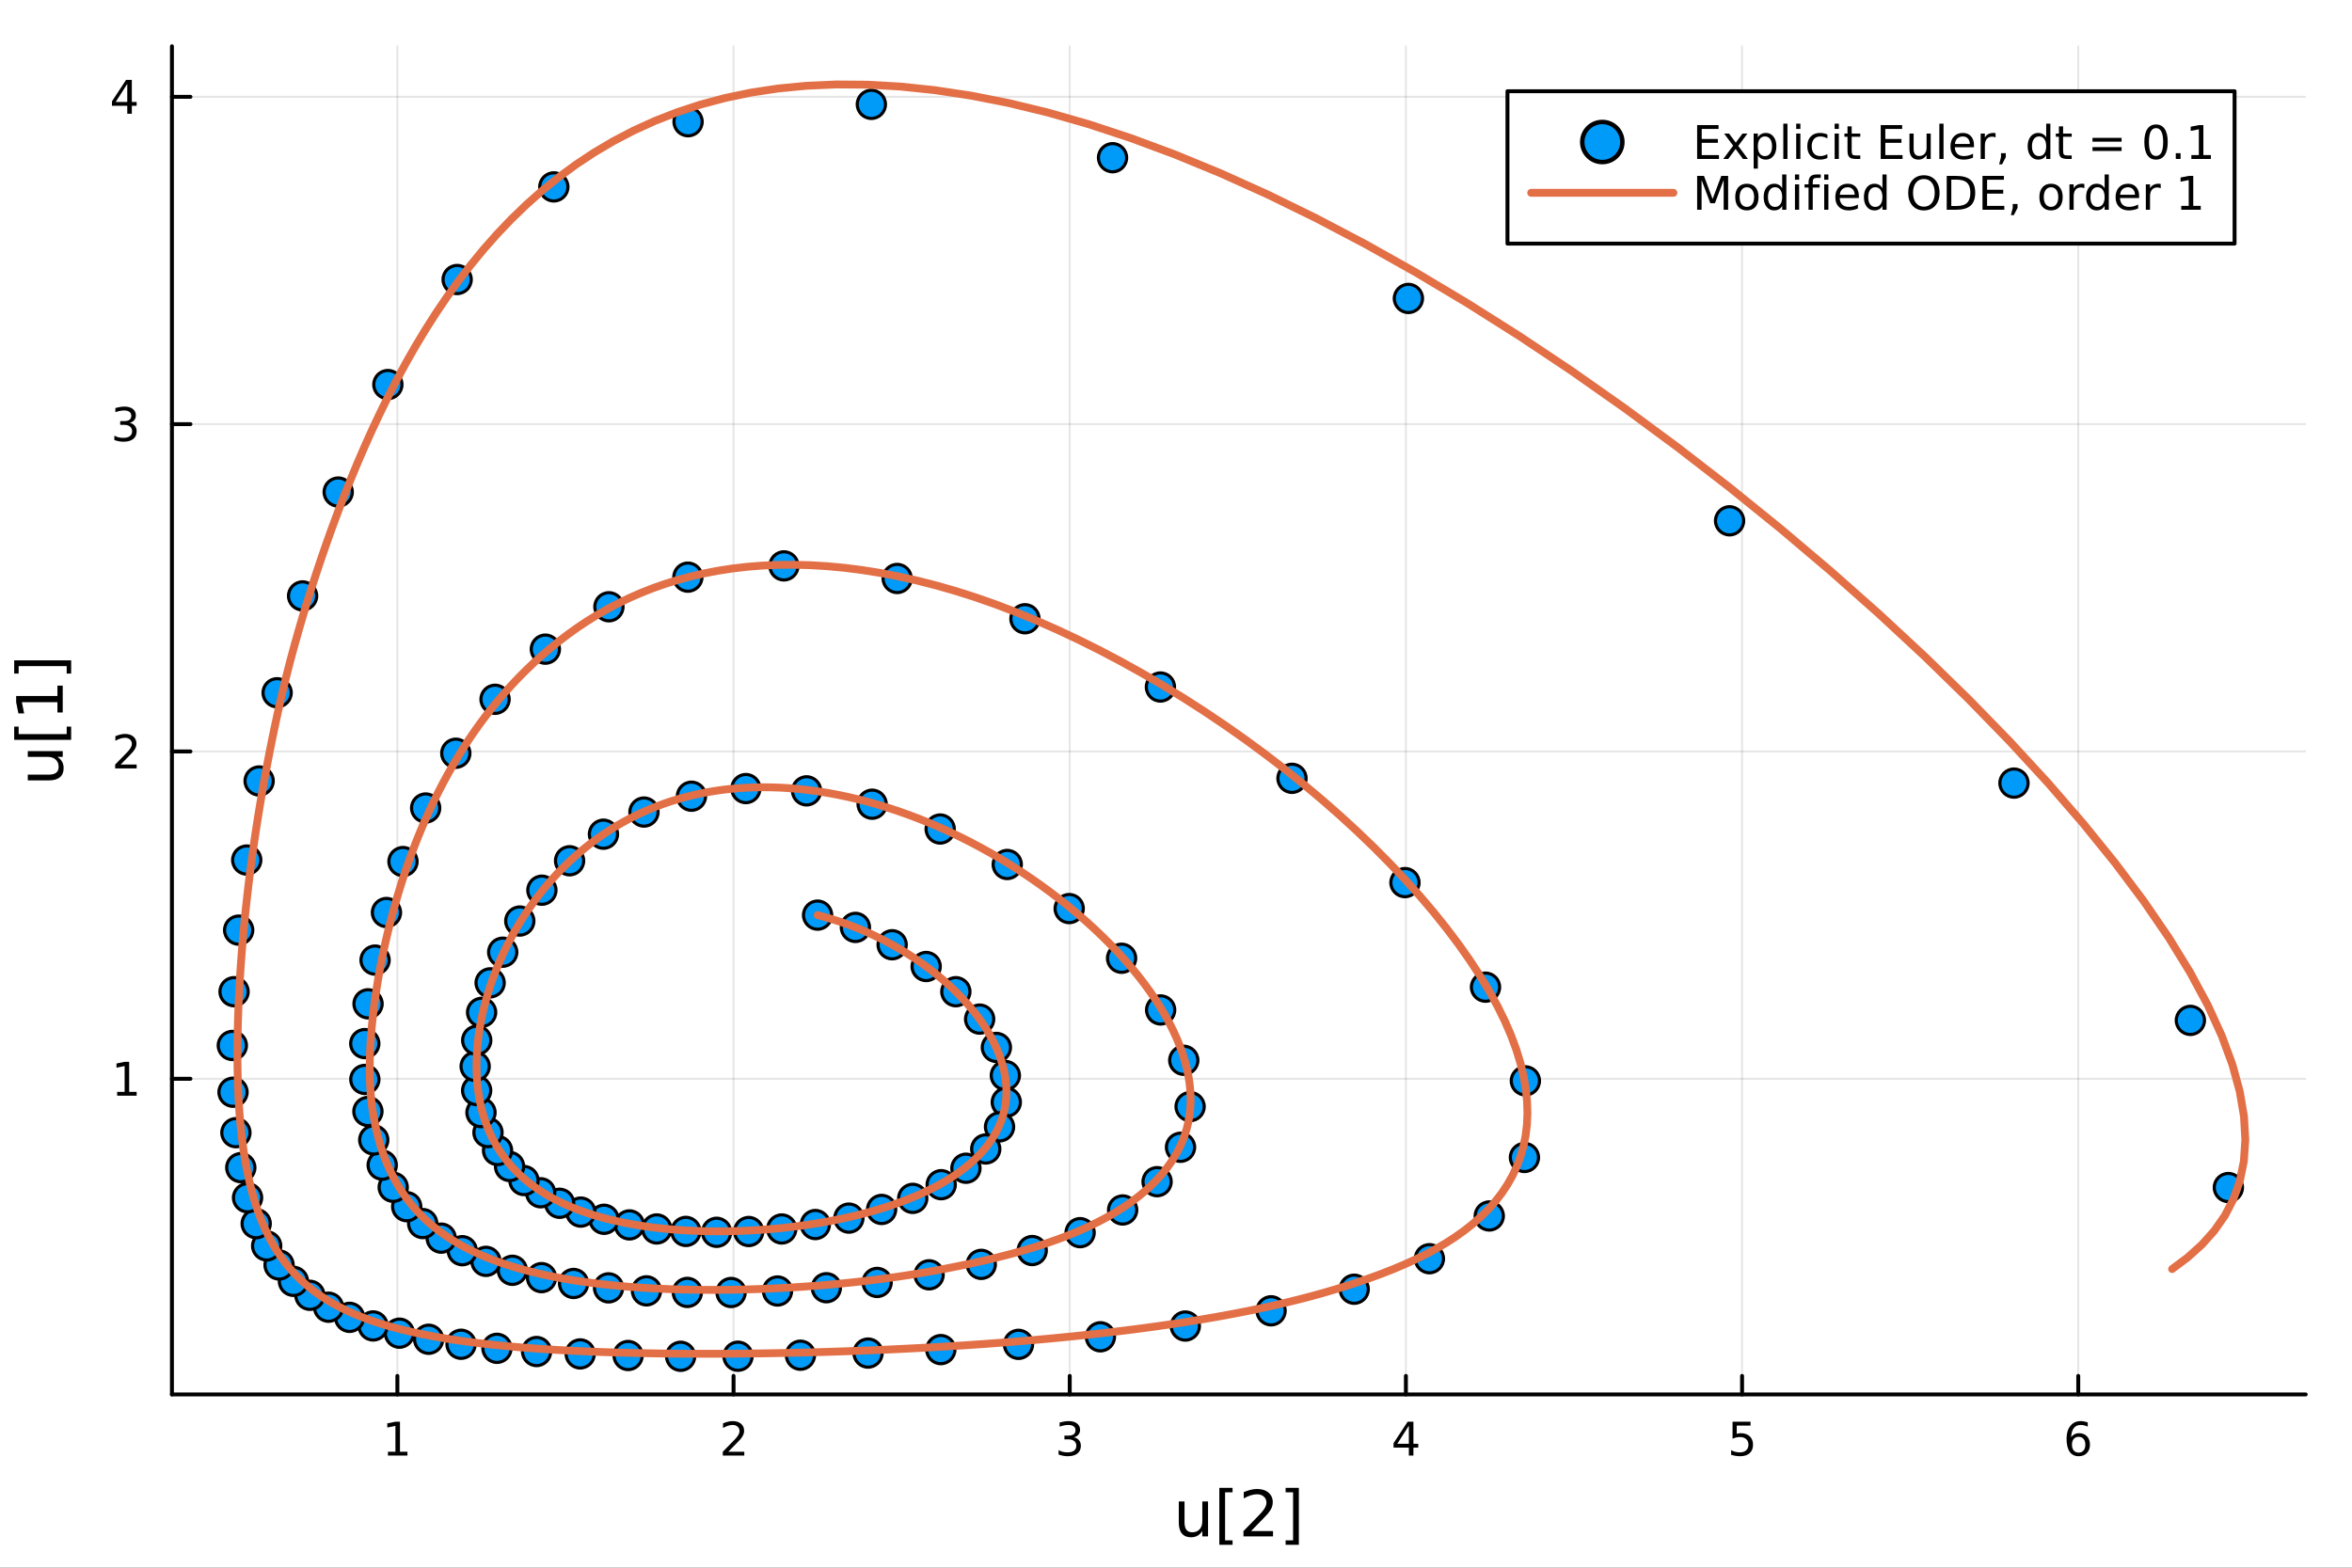 <?xml version="1.0" encoding="utf-8"?>
<svg xmlns="http://www.w3.org/2000/svg" xmlns:xlink="http://www.w3.org/1999/xlink" width="600" height="400" viewBox="0 0 2400 1600">
<rect x="0" y="0" width="2400" height="1600" fill="#333333" stroke="none"/>
<defs>
  <clipPath id="clip160">
    <rect x="0" y="0" width="2400" height="1600"/>
  </clipPath>
</defs>
<path clip-path="url(#clip160)" d="M0 1600 L2400 1600 L2400 0 L0 0  Z" fill="#ffffff" fill-rule="evenodd" fill-opacity="1"/>
<defs>
  <clipPath id="clip161">
    <rect x="480" y="0" width="1681" height="1600"/>
  </clipPath>
</defs>
<path clip-path="url(#clip160)" d="M175.445 1423.18 L2352.76 1423.18 L2352.76 47.244 L175.445 47.244  Z" fill="#ffffff" fill-rule="evenodd" fill-opacity="1"/>
<defs>
  <clipPath id="clip162">
    <rect x="175" y="47" width="2178" height="1377"/>
  </clipPath>
</defs>
<polyline clip-path="url(#clip162)" style="stroke:#000000; stroke-linecap:round; stroke-linejoin:round; stroke-width:2; stroke-opacity:0.1; fill:none" points="405.483,1423.18 405.483,47.244 "/>
<polyline clip-path="url(#clip162)" style="stroke:#000000; stroke-linecap:round; stroke-linejoin:round; stroke-width:2; stroke-opacity:0.1; fill:none" points="748.519,1423.18 748.519,47.244 "/>
<polyline clip-path="url(#clip162)" style="stroke:#000000; stroke-linecap:round; stroke-linejoin:round; stroke-width:2; stroke-opacity:0.1; fill:none" points="1091.56,1423.18 1091.56,47.244 "/>
<polyline clip-path="url(#clip162)" style="stroke:#000000; stroke-linecap:round; stroke-linejoin:round; stroke-width:2; stroke-opacity:0.1; fill:none" points="1434.59,1423.18 1434.59,47.244 "/>
<polyline clip-path="url(#clip162)" style="stroke:#000000; stroke-linecap:round; stroke-linejoin:round; stroke-width:2; stroke-opacity:0.1; fill:none" points="1777.63,1423.18 1777.63,47.244 "/>
<polyline clip-path="url(#clip162)" style="stroke:#000000; stroke-linecap:round; stroke-linejoin:round; stroke-width:2; stroke-opacity:0.1; fill:none" points="2120.67,1423.18 2120.67,47.244 "/>
<polyline clip-path="url(#clip160)" style="stroke:#000000; stroke-linecap:round; stroke-linejoin:round; stroke-width:4; stroke-opacity:1; fill:none" points="175.445,1423.18 2352.76,1423.18 "/>
<polyline clip-path="url(#clip160)" style="stroke:#000000; stroke-linecap:round; stroke-linejoin:round; stroke-width:4; stroke-opacity:1; fill:none" points="405.483,1423.18 405.483,1404.28 "/>
<polyline clip-path="url(#clip160)" style="stroke:#000000; stroke-linecap:round; stroke-linejoin:round; stroke-width:4; stroke-opacity:1; fill:none" points="748.519,1423.18 748.519,1404.28 "/>
<polyline clip-path="url(#clip160)" style="stroke:#000000; stroke-linecap:round; stroke-linejoin:round; stroke-width:4; stroke-opacity:1; fill:none" points="1091.56,1423.18 1091.56,1404.28 "/>
<polyline clip-path="url(#clip160)" style="stroke:#000000; stroke-linecap:round; stroke-linejoin:round; stroke-width:4; stroke-opacity:1; fill:none" points="1434.59,1423.18 1434.59,1404.28 "/>
<polyline clip-path="url(#clip160)" style="stroke:#000000; stroke-linecap:round; stroke-linejoin:round; stroke-width:4; stroke-opacity:1; fill:none" points="1777.63,1423.18 1777.63,1404.28 "/>
<polyline clip-path="url(#clip160)" style="stroke:#000000; stroke-linecap:round; stroke-linejoin:round; stroke-width:4; stroke-opacity:1; fill:none" points="2120.67,1423.18 2120.67,1404.28 "/>
<path clip-path="url(#clip160)" d="M395.865 1481.64 L403.503 1481.64 L403.503 1455.28 L395.193 1456.95 L395.193 1452.69 L403.457 1451.02 L408.133 1451.02 L408.133 1481.64 L415.772 1481.64 L415.772 1485.58 L395.865 1485.58 L395.865 1481.64 Z" fill="#000000" fill-rule="nonzero" fill-opacity="1" /><path clip-path="url(#clip160)" d="M743.172 1481.64 L759.492 1481.64 L759.492 1485.58 L737.547 1485.58 L737.547 1481.64 Q740.209 1478.89 744.793 1474.26 Q749.399 1469.61 750.58 1468.27 Q752.825 1465.74 753.705 1464.01 Q754.607 1462.25 754.607 1460.56 Q754.607 1457.8 752.663 1456.07 Q750.742 1454.33 747.64 1454.33 Q745.441 1454.33 742.987 1455.09 Q740.556 1455.86 737.779 1457.41 L737.779 1452.69 Q740.603 1451.55 743.056 1450.97 Q745.51 1450.39 747.547 1450.39 Q752.918 1450.39 756.112 1453.08 Q759.306 1455.77 759.306 1460.26 Q759.306 1462.39 758.496 1464.31 Q757.709 1466.2 755.603 1468.8 Q755.024 1469.47 751.922 1472.69 Q748.82 1475.88 743.172 1481.64 Z" fill="#000000" fill-rule="nonzero" fill-opacity="1" /><path clip-path="url(#clip160)" d="M1095.8 1466.95 Q1099.16 1467.66 1101.04 1469.93 Q1102.93 1472.2 1102.93 1475.53 Q1102.93 1480.65 1099.41 1483.45 Q1095.9 1486.25 1089.42 1486.25 Q1087.24 1486.25 1084.92 1485.81 Q1082.63 1485.39 1080.18 1484.54 L1080.18 1480.02 Q1082.12 1481.16 1084.44 1481.74 Q1086.75 1482.32 1089.28 1482.32 Q1093.67 1482.32 1095.97 1480.58 Q1098.28 1478.84 1098.28 1475.53 Q1098.28 1472.48 1096.13 1470.77 Q1094 1469.03 1090.18 1469.03 L1086.15 1469.03 L1086.15 1465.19 L1090.36 1465.19 Q1093.81 1465.19 1095.64 1463.82 Q1097.47 1462.43 1097.47 1459.84 Q1097.47 1457.18 1095.57 1455.77 Q1093.7 1454.33 1090.18 1454.33 Q1088.26 1454.33 1086.06 1454.75 Q1083.86 1455.16 1081.22 1456.04 L1081.22 1451.88 Q1083.88 1451.14 1086.2 1450.77 Q1088.54 1450.39 1090.6 1450.39 Q1095.92 1450.39 1099.02 1452.83 Q1102.12 1455.23 1102.12 1459.35 Q1102.12 1462.22 1100.48 1464.21 Q1098.84 1466.18 1095.8 1466.95 Z" fill="#000000" fill-rule="nonzero" fill-opacity="1" /><path clip-path="url(#clip160)" d="M1437.6 1455.09 L1425.8 1473.54 L1437.6 1473.54 L1437.6 1455.09 M1436.38 1451.02 L1442.26 1451.02 L1442.26 1473.54 L1447.19 1473.54 L1447.19 1477.43 L1442.26 1477.43 L1442.26 1485.58 L1437.6 1485.58 L1437.6 1477.43 L1422 1477.43 L1422 1472.92 L1436.38 1451.02 Z" fill="#000000" fill-rule="nonzero" fill-opacity="1" /><path clip-path="url(#clip160)" d="M1767.91 1451.02 L1786.26 1451.02 L1786.26 1454.96 L1772.19 1454.96 L1772.19 1463.43 Q1773.21 1463.08 1774.23 1462.92 Q1775.25 1462.73 1776.26 1462.73 Q1782.05 1462.73 1785.43 1465.9 Q1788.81 1469.08 1788.81 1474.49 Q1788.81 1480.07 1785.34 1483.17 Q1781.87 1486.25 1775.55 1486.25 Q1773.37 1486.25 1771.1 1485.88 Q1768.86 1485.51 1766.45 1484.77 L1766.45 1480.07 Q1768.53 1481.2 1770.75 1481.76 Q1772.98 1482.32 1775.45 1482.32 Q1779.46 1482.32 1781.8 1480.21 Q1784.13 1478.1 1784.13 1474.49 Q1784.13 1470.88 1781.8 1468.77 Q1779.46 1466.67 1775.45 1466.67 Q1773.58 1466.67 1771.7 1467.08 Q1769.85 1467.5 1767.91 1468.38 L1767.91 1451.02 Z" fill="#000000" fill-rule="nonzero" fill-opacity="1" /><path clip-path="url(#clip160)" d="M2121.07 1466.44 Q2117.92 1466.44 2116.07 1468.59 Q2114.24 1470.74 2114.24 1474.49 Q2114.24 1478.22 2116.07 1480.39 Q2117.92 1482.55 2121.07 1482.55 Q2124.22 1482.55 2126.05 1480.39 Q2127.9 1478.22 2127.9 1474.49 Q2127.9 1470.74 2126.05 1468.59 Q2124.22 1466.44 2121.07 1466.44 M2130.35 1451.78 L2130.35 1456.04 Q2128.59 1455.21 2126.79 1454.77 Q2125.01 1454.33 2123.25 1454.33 Q2118.62 1454.33 2116.16 1457.45 Q2113.73 1460.58 2113.39 1466.9 Q2114.75 1464.89 2116.81 1463.82 Q2118.87 1462.73 2121.35 1462.73 Q2126.56 1462.73 2129.57 1465.9 Q2132.6 1469.05 2132.6 1474.49 Q2132.6 1479.82 2129.45 1483.03 Q2126.3 1486.25 2121.07 1486.25 Q2115.08 1486.25 2111.91 1481.67 Q2108.73 1477.06 2108.73 1468.33 Q2108.73 1460.14 2112.62 1455.28 Q2116.51 1450.39 2123.06 1450.39 Q2124.82 1450.39 2126.6 1450.74 Q2128.41 1451.09 2130.35 1451.78 Z" fill="#000000" fill-rule="nonzero" fill-opacity="1" /><path clip-path="url(#clip160)" d="M1202.85 1553.98 L1202.85 1532.4 L1208.7 1532.4 L1208.7 1553.75 Q1208.7 1558.81 1210.68 1561.36 Q1212.65 1563.87 1216.6 1563.87 Q1221.34 1563.87 1224.08 1560.85 Q1226.85 1557.83 1226.85 1552.61 L1226.85 1532.4 L1232.7 1532.4 L1232.7 1568.04 L1226.85 1568.04 L1226.85 1562.57 Q1224.71 1565.82 1221.88 1567.41 Q1219.08 1568.97 1215.36 1568.97 Q1209.21 1568.97 1206.03 1565.15 Q1202.85 1561.33 1202.85 1553.98 M1217.58 1531.54 L1217.58 1531.54 Z" fill="#000000" fill-rule="nonzero" fill-opacity="1" /><path clip-path="url(#clip160)" d="M1244.22 1518.52 L1257.72 1518.52 L1257.72 1523.07 L1250.08 1523.07 L1250.08 1572.09 L1257.72 1572.09 L1257.72 1576.64 L1244.22 1576.64 L1244.22 1518.52 Z" fill="#000000" fill-rule="nonzero" fill-opacity="1" /><path clip-path="url(#clip160)" d="M1276.56 1562.63 L1299 1562.63 L1299 1568.04 L1268.83 1568.04 L1268.83 1562.63 Q1272.49 1558.85 1278.79 1552.48 Q1285.12 1546.08 1286.75 1544.24 Q1289.83 1540.77 1291.04 1538.38 Q1292.28 1535.96 1292.28 1533.64 Q1292.28 1529.85 1289.61 1527.46 Q1286.97 1525.08 1282.7 1525.08 Q1279.68 1525.08 1276.31 1526.13 Q1272.96 1527.18 1269.15 1529.31 L1269.15 1522.82 Q1273.03 1521.26 1276.4 1520.46 Q1279.78 1519.66 1282.58 1519.66 Q1289.96 1519.66 1294.35 1523.36 Q1298.75 1527.05 1298.75 1533.22 Q1298.75 1536.15 1297.63 1538.79 Q1296.55 1541.4 1293.65 1544.97 Q1292.86 1545.89 1288.59 1550.32 Q1284.33 1554.71 1276.56 1562.63 Z" fill="#000000" fill-rule="nonzero" fill-opacity="1" /><path clip-path="url(#clip160)" d="M1325.35 1518.52 L1325.35 1576.64 L1311.86 1576.64 L1311.86 1572.09 L1319.47 1572.09 L1319.47 1523.07 L1311.86 1523.07 L1311.86 1518.52 L1325.35 1518.52 Z" fill="#000000" fill-rule="nonzero" fill-opacity="1" /><polyline clip-path="url(#clip162)" style="stroke:#000000; stroke-linecap:round; stroke-linejoin:round; stroke-width:2; stroke-opacity:0.1; fill:none" points="175.445,1101.02 2352.76,1101.02 "/>
<polyline clip-path="url(#clip162)" style="stroke:#000000; stroke-linecap:round; stroke-linejoin:round; stroke-width:2; stroke-opacity:0.1; fill:none" points="175.445,766.953 2352.76,766.953 "/>
<polyline clip-path="url(#clip162)" style="stroke:#000000; stroke-linecap:round; stroke-linejoin:round; stroke-width:2; stroke-opacity:0.1; fill:none" points="175.445,432.883 2352.76,432.883 "/>
<polyline clip-path="url(#clip162)" style="stroke:#000000; stroke-linecap:round; stroke-linejoin:round; stroke-width:2; stroke-opacity:0.1; fill:none" points="175.445,98.814 2352.76,98.814 "/>
<polyline clip-path="url(#clip160)" style="stroke:#000000; stroke-linecap:round; stroke-linejoin:round; stroke-width:4; stroke-opacity:1; fill:none" points="175.445,1423.18 175.445,47.244 "/>
<polyline clip-path="url(#clip160)" style="stroke:#000000; stroke-linecap:round; stroke-linejoin:round; stroke-width:4; stroke-opacity:1; fill:none" points="175.445,1101.02 194.343,1101.02 "/>
<polyline clip-path="url(#clip160)" style="stroke:#000000; stroke-linecap:round; stroke-linejoin:round; stroke-width:4; stroke-opacity:1; fill:none" points="175.445,766.953 194.343,766.953 "/>
<polyline clip-path="url(#clip160)" style="stroke:#000000; stroke-linecap:round; stroke-linejoin:round; stroke-width:4; stroke-opacity:1; fill:none" points="175.445,432.883 194.343,432.883 "/>
<polyline clip-path="url(#clip160)" style="stroke:#000000; stroke-linecap:round; stroke-linejoin:round; stroke-width:4; stroke-opacity:1; fill:none" points="175.445,98.814 194.343,98.814 "/>
<path clip-path="url(#clip160)" d="M119.538 1114.37 L127.177 1114.37 L127.177 1088 L118.867 1089.67 L118.867 1085.41 L127.13 1083.74 L131.806 1083.74 L131.806 1114.37 L139.445 1114.37 L139.445 1118.3 L119.538 1118.3 L119.538 1114.37 Z" fill="#000000" fill-rule="nonzero" fill-opacity="1" /><path clip-path="url(#clip160)" d="M123.126 780.298 L139.445 780.298 L139.445 784.233 L117.501 784.233 L117.501 780.298 Q120.163 777.543 124.746 772.914 Q129.353 768.261 130.533 766.919 Q132.779 764.395 133.658 762.659 Q134.561 760.9 134.561 759.21 Q134.561 756.456 132.617 754.719 Q130.695 752.983 127.593 752.983 Q125.394 752.983 122.941 753.747 Q120.51 754.511 117.732 756.062 L117.732 751.34 Q120.556 750.206 123.01 749.627 Q125.464 749.048 127.501 749.048 Q132.871 749.048 136.066 751.733 Q139.26 754.419 139.26 758.909 Q139.26 761.039 138.45 762.96 Q137.663 764.858 135.556 767.451 Q134.978 768.122 131.876 771.34 Q128.774 774.534 123.126 780.298 Z" fill="#000000" fill-rule="nonzero" fill-opacity="1" /><path clip-path="url(#clip160)" d="M132.316 431.529 Q135.672 432.247 137.547 434.515 Q139.445 436.784 139.445 440.117 Q139.445 445.233 135.927 448.034 Q132.408 450.835 125.927 450.835 Q123.751 450.835 121.436 450.395 Q119.144 449.978 116.691 449.122 L116.691 444.608 Q118.635 445.742 120.95 446.321 Q123.265 446.9 125.788 446.9 Q130.186 446.9 132.478 445.163 Q134.792 443.427 134.792 440.117 Q134.792 437.062 132.64 435.349 Q130.51 433.613 126.691 433.613 L122.663 433.613 L122.663 429.77 L126.876 429.77 Q130.325 429.77 132.154 428.404 Q133.982 427.015 133.982 424.423 Q133.982 421.761 132.084 420.349 Q130.209 418.914 126.691 418.914 Q124.769 418.914 122.57 419.33 Q120.371 419.747 117.732 420.627 L117.732 416.46 Q120.394 415.719 122.709 415.349 Q125.047 414.978 127.107 414.978 Q132.431 414.978 135.533 417.409 Q138.635 419.816 138.635 423.937 Q138.635 426.807 136.992 428.798 Q135.348 430.765 132.316 431.529 Z" fill="#000000" fill-rule="nonzero" fill-opacity="1" /><path clip-path="url(#clip160)" d="M129.862 85.608 L118.056 104.057 L129.862 104.057 L129.862 85.608 M128.635 81.534 L134.515 81.534 L134.515 104.057 L139.445 104.057 L139.445 107.946 L134.515 107.946 L134.515 116.094 L129.862 116.094 L129.862 107.946 L114.26 107.946 L114.26 103.432 L128.635 81.534 Z" fill="#000000" fill-rule="nonzero" fill-opacity="1" /><path clip-path="url(#clip160)" d="M49.936 796.466 L28.356 796.466 L28.356 790.61 L49.713 790.61 Q54.774 790.61 57.32 788.636 Q59.835 786.663 59.835 782.716 Q59.835 777.974 56.811 775.236 Q53.787 772.467 48.567 772.467 L28.356 772.467 L28.356 766.611 L64.004 766.611 L64.004 772.467 L58.53 772.467 Q61.776 774.6 63.368 777.433 Q64.927 780.233 64.927 783.957 Q64.927 790.1 61.108 793.283 Q57.288 796.466 49.936 796.466 M27.497 781.729 L27.497 781.729 Z" fill="#000000" fill-rule="nonzero" fill-opacity="1" /><path clip-path="url(#clip160)" d="M14.479 755.089 L14.479 741.594 L19.03 741.594 L19.03 749.232 L68.046 749.232 L68.046 741.594 L72.598 741.594 L72.598 755.089 L14.479 755.089 Z" fill="#000000" fill-rule="nonzero" fill-opacity="1" /><path clip-path="url(#clip160)" d="M58.593 727.175 L58.593 716.672 L22.341 716.672 L24.632 728.098 L18.776 728.098 L16.484 716.736 L16.484 710.306 L58.593 710.306 L58.593 699.803 L64.004 699.803 L64.004 727.175 L58.593 727.175 Z" fill="#000000" fill-rule="nonzero" fill-opacity="1" /><path clip-path="url(#clip160)" d="M14.479 673.958 L72.598 673.958 L72.598 687.453 L68.046 687.453 L68.046 679.846 L19.03 679.846 L19.03 687.453 L14.479 687.453 L14.479 673.958 Z" fill="#000000" fill-rule="nonzero" fill-opacity="1" /><circle clip-path="url(#clip162)" cx="834.279" cy="933.988" r="14.4" fill="#009af9" fill-rule="evenodd" fill-opacity="1" stroke="#000000" stroke-opacity="1" stroke-width="3.2"/>
<circle clip-path="url(#clip162)" cx="872.87" cy="946.516" r="14.4" fill="#009af9" fill-rule="evenodd" fill-opacity="1" stroke="#000000" stroke-opacity="1" stroke-width="3.2"/>
<circle clip-path="url(#clip162)" cx="910.352" cy="964.227" r="14.4" fill="#009af9" fill-rule="evenodd" fill-opacity="1" stroke="#000000" stroke-opacity="1" stroke-width="3.2"/>
<circle clip-path="url(#clip162)" cx="945.073" cy="986.441" r="14.4" fill="#009af9" fill-rule="evenodd" fill-opacity="1" stroke="#000000" stroke-opacity="1" stroke-width="3.2"/>
<circle clip-path="url(#clip162)" cx="975.346" cy="1012.15" r="14.4" fill="#009af9" fill-rule="evenodd" fill-opacity="1" stroke="#000000" stroke-opacity="1" stroke-width="3.2"/>
<circle clip-path="url(#clip162)" cx="999.633" cy="1040.11" r="14.4" fill="#009af9" fill-rule="evenodd" fill-opacity="1" stroke="#000000" stroke-opacity="1" stroke-width="3.2"/>
<circle clip-path="url(#clip162)" cx="1016.72" cy="1069.03" r="14.4" fill="#009af9" fill-rule="evenodd" fill-opacity="1" stroke="#000000" stroke-opacity="1" stroke-width="3.2"/>
<circle clip-path="url(#clip162)" cx="1025.86" cy="1097.65" r="14.4" fill="#009af9" fill-rule="evenodd" fill-opacity="1" stroke="#000000" stroke-opacity="1" stroke-width="3.2"/>
<circle clip-path="url(#clip162)" cx="1026.83" cy="1124.93" r="14.4" fill="#009af9" fill-rule="evenodd" fill-opacity="1" stroke="#000000" stroke-opacity="1" stroke-width="3.2"/>
<circle clip-path="url(#clip162)" cx="1019.93" cy="1150.09" r="14.4" fill="#009af9" fill-rule="evenodd" fill-opacity="1" stroke="#000000" stroke-opacity="1" stroke-width="3.2"/>
<circle clip-path="url(#clip162)" cx="1005.87" cy="1172.64" r="14.4" fill="#009af9" fill-rule="evenodd" fill-opacity="1" stroke="#000000" stroke-opacity="1" stroke-width="3.2"/>
<circle clip-path="url(#clip162)" cx="985.641" cy="1192.33" r="14.4" fill="#009af9" fill-rule="evenodd" fill-opacity="1" stroke="#000000" stroke-opacity="1" stroke-width="3.2"/>
<circle clip-path="url(#clip162)" cx="960.408" cy="1209.11" r="14.4" fill="#009af9" fill-rule="evenodd" fill-opacity="1" stroke="#000000" stroke-opacity="1" stroke-width="3.2"/>
<circle clip-path="url(#clip162)" cx="931.354" cy="1223.07" r="14.4" fill="#009af9" fill-rule="evenodd" fill-opacity="1" stroke="#000000" stroke-opacity="1" stroke-width="3.2"/>
<circle clip-path="url(#clip162)" cx="899.609" cy="1234.37" r="14.4" fill="#009af9" fill-rule="evenodd" fill-opacity="1" stroke="#000000" stroke-opacity="1" stroke-width="3.2"/>
<circle clip-path="url(#clip162)" cx="866.193" cy="1243.21" r="14.4" fill="#009af9" fill-rule="evenodd" fill-opacity="1" stroke="#000000" stroke-opacity="1" stroke-width="3.2"/>
<circle clip-path="url(#clip162)" cx="831.983" cy="1249.79" r="14.4" fill="#009af9" fill-rule="evenodd" fill-opacity="1" stroke="#000000" stroke-opacity="1" stroke-width="3.2"/>
<circle clip-path="url(#clip162)" cx="797.713" cy="1254.3" r="14.4" fill="#009af9" fill-rule="evenodd" fill-opacity="1" stroke="#000000" stroke-opacity="1" stroke-width="3.2"/>
<circle clip-path="url(#clip162)" cx="763.977" cy="1256.9" r="14.4" fill="#009af9" fill-rule="evenodd" fill-opacity="1" stroke="#000000" stroke-opacity="1" stroke-width="3.2"/>
<circle clip-path="url(#clip162)" cx="731.244" cy="1257.7" r="14.4" fill="#009af9" fill-rule="evenodd" fill-opacity="1" stroke="#000000" stroke-opacity="1" stroke-width="3.2"/>
<circle clip-path="url(#clip162)" cx="699.878" cy="1256.81" r="14.4" fill="#009af9" fill-rule="evenodd" fill-opacity="1" stroke="#000000" stroke-opacity="1" stroke-width="3.2"/>
<circle clip-path="url(#clip162)" cx="670.154" cy="1254.28" r="14.4" fill="#009af9" fill-rule="evenodd" fill-opacity="1" stroke="#000000" stroke-opacity="1" stroke-width="3.2"/>
<circle clip-path="url(#clip162)" cx="642.275" cy="1250.15" r="14.4" fill="#009af9" fill-rule="evenodd" fill-opacity="1" stroke="#000000" stroke-opacity="1" stroke-width="3.2"/>
<circle clip-path="url(#clip162)" cx="616.392" cy="1244.42" r="14.4" fill="#009af9" fill-rule="evenodd" fill-opacity="1" stroke="#000000" stroke-opacity="1" stroke-width="3.2"/>
<circle clip-path="url(#clip162)" cx="592.615" cy="1237.07" r="14.4" fill="#009af9" fill-rule="evenodd" fill-opacity="1" stroke="#000000" stroke-opacity="1" stroke-width="3.2"/>
<circle clip-path="url(#clip162)" cx="571.023" cy="1228.08" r="14.4" fill="#009af9" fill-rule="evenodd" fill-opacity="1" stroke="#000000" stroke-opacity="1" stroke-width="3.2"/>
<circle clip-path="url(#clip162)" cx="551.681" cy="1217.36" r="14.4" fill="#009af9" fill-rule="evenodd" fill-opacity="1" stroke="#000000" stroke-opacity="1" stroke-width="3.2"/>
<circle clip-path="url(#clip162)" cx="534.644" cy="1204.87" r="14.4" fill="#009af9" fill-rule="evenodd" fill-opacity="1" stroke="#000000" stroke-opacity="1" stroke-width="3.2"/>
<circle clip-path="url(#clip162)" cx="519.965" cy="1190.52" r="14.4" fill="#009af9" fill-rule="evenodd" fill-opacity="1" stroke="#000000" stroke-opacity="1" stroke-width="3.2"/>
<circle clip-path="url(#clip162)" cx="507.709" cy="1174.22" r="14.4" fill="#009af9" fill-rule="evenodd" fill-opacity="1" stroke="#000000" stroke-opacity="1" stroke-width="3.2"/>
<circle clip-path="url(#clip162)" cx="497.953" cy="1155.91" r="14.4" fill="#009af9" fill-rule="evenodd" fill-opacity="1" stroke="#000000" stroke-opacity="1" stroke-width="3.2"/>
<circle clip-path="url(#clip162)" cx="490.798" cy="1135.51" r="14.4" fill="#009af9" fill-rule="evenodd" fill-opacity="1" stroke="#000000" stroke-opacity="1" stroke-width="3.2"/>
<circle clip-path="url(#clip162)" cx="486.375" cy="1113.01" r="14.4" fill="#009af9" fill-rule="evenodd" fill-opacity="1" stroke="#000000" stroke-opacity="1" stroke-width="3.2"/>
<circle clip-path="url(#clip162)" cx="484.854" cy="1088.39" r="14.4" fill="#009af9" fill-rule="evenodd" fill-opacity="1" stroke="#000000" stroke-opacity="1" stroke-width="3.2"/>
<circle clip-path="url(#clip162)" cx="486.451" cy="1061.75" r="14.4" fill="#009af9" fill-rule="evenodd" fill-opacity="1" stroke="#000000" stroke-opacity="1" stroke-width="3.2"/>
<circle clip-path="url(#clip162)" cx="491.436" cy="1033.22" r="14.4" fill="#009af9" fill-rule="evenodd" fill-opacity="1" stroke="#000000" stroke-opacity="1" stroke-width="3.2"/>
<circle clip-path="url(#clip162)" cx="500.142" cy="1003.11" r="14.4" fill="#009af9" fill-rule="evenodd" fill-opacity="1" stroke="#000000" stroke-opacity="1" stroke-width="3.2"/>
<circle clip-path="url(#clip162)" cx="512.971" cy="971.829" r="14.4" fill="#009af9" fill-rule="evenodd" fill-opacity="1" stroke="#000000" stroke-opacity="1" stroke-width="3.2"/>
<circle clip-path="url(#clip162)" cx="530.395" cy="940.018" r="14.4" fill="#009af9" fill-rule="evenodd" fill-opacity="1" stroke="#000000" stroke-opacity="1" stroke-width="3.2"/>
<circle clip-path="url(#clip162)" cx="552.947" cy="908.538" r="14.4" fill="#009af9" fill-rule="evenodd" fill-opacity="1" stroke="#000000" stroke-opacity="1" stroke-width="3.2"/>
<circle clip-path="url(#clip162)" cx="581.209" cy="878.518" r="14.4" fill="#009af9" fill-rule="evenodd" fill-opacity="1" stroke="#000000" stroke-opacity="1" stroke-width="3.2"/>
<circle clip-path="url(#clip162)" cx="615.761" cy="851.373" r="14.4" fill="#009af9" fill-rule="evenodd" fill-opacity="1" stroke="#000000" stroke-opacity="1" stroke-width="3.2"/>
<circle clip-path="url(#clip162)" cx="657.11" cy="828.782" r="14.4" fill="#009af9" fill-rule="evenodd" fill-opacity="1" stroke="#000000" stroke-opacity="1" stroke-width="3.2"/>
<circle clip-path="url(#clip162)" cx="705.571" cy="812.626" r="14.4" fill="#009af9" fill-rule="evenodd" fill-opacity="1" stroke="#000000" stroke-opacity="1" stroke-width="3.2"/>
<circle clip-path="url(#clip162)" cx="761.091" cy="804.832" r="14.4" fill="#009af9" fill-rule="evenodd" fill-opacity="1" stroke="#000000" stroke-opacity="1" stroke-width="3.2"/>
<circle clip-path="url(#clip162)" cx="823.034" cy="807.142" r="14.4" fill="#009af9" fill-rule="evenodd" fill-opacity="1" stroke="#000000" stroke-opacity="1" stroke-width="3.2"/>
<circle clip-path="url(#clip162)" cx="889.942" cy="820.782" r="14.4" fill="#009af9" fill-rule="evenodd" fill-opacity="1" stroke="#000000" stroke-opacity="1" stroke-width="3.2"/>
<circle clip-path="url(#clip162)" cx="959.359" cy="846.108" r="14.4" fill="#009af9" fill-rule="evenodd" fill-opacity="1" stroke="#000000" stroke-opacity="1" stroke-width="3.2"/>
<circle clip-path="url(#clip162)" cx="1027.8" cy="882.309" r="14.4" fill="#009af9" fill-rule="evenodd" fill-opacity="1" stroke="#000000" stroke-opacity="1" stroke-width="3.2"/>
<circle clip-path="url(#clip162)" cx="1091" cy="927.313" r="14.4" fill="#009af9" fill-rule="evenodd" fill-opacity="1" stroke="#000000" stroke-opacity="1" stroke-width="3.2"/>
<circle clip-path="url(#clip162)" cx="1144.48" cy="978.009" r="14.4" fill="#009af9" fill-rule="evenodd" fill-opacity="1" stroke="#000000" stroke-opacity="1" stroke-width="3.2"/>
<circle clip-path="url(#clip162)" cx="1184.33" cy="1030.77" r="14.4" fill="#009af9" fill-rule="evenodd" fill-opacity="1" stroke="#000000" stroke-opacity="1" stroke-width="3.2"/>
<circle clip-path="url(#clip162)" cx="1207.92" cy="1082.14" r="14.4" fill="#009af9" fill-rule="evenodd" fill-opacity="1" stroke="#000000" stroke-opacity="1" stroke-width="3.2"/>
<circle clip-path="url(#clip162)" cx="1214.4" cy="1129.4" r="14.4" fill="#009af9" fill-rule="evenodd" fill-opacity="1" stroke="#000000" stroke-opacity="1" stroke-width="3.2"/>
<circle clip-path="url(#clip162)" cx="1204.61" cy="1170.92" r="14.4" fill="#009af9" fill-rule="evenodd" fill-opacity="1" stroke="#000000" stroke-opacity="1" stroke-width="3.2"/>
<circle clip-path="url(#clip162)" cx="1180.71" cy="1206.04" r="14.4" fill="#009af9" fill-rule="evenodd" fill-opacity="1" stroke="#000000" stroke-opacity="1" stroke-width="3.2"/>
<circle clip-path="url(#clip162)" cx="1145.56" cy="1234.9" r="14.4" fill="#009af9" fill-rule="evenodd" fill-opacity="1" stroke="#000000" stroke-opacity="1" stroke-width="3.2"/>
<circle clip-path="url(#clip162)" cx="1102.15" cy="1258.07" r="14.4" fill="#009af9" fill-rule="evenodd" fill-opacity="1" stroke="#000000" stroke-opacity="1" stroke-width="3.2"/>
<circle clip-path="url(#clip162)" cx="1053.27" cy="1276.32" r="14.4" fill="#009af9" fill-rule="evenodd" fill-opacity="1" stroke="#000000" stroke-opacity="1" stroke-width="3.2"/>
<circle clip-path="url(#clip162)" cx="1001.28" cy="1290.43" r="14.4" fill="#009af9" fill-rule="evenodd" fill-opacity="1" stroke="#000000" stroke-opacity="1" stroke-width="3.2"/>
<circle clip-path="url(#clip162)" cx="948.054" cy="1301.09" r="14.4" fill="#009af9" fill-rule="evenodd" fill-opacity="1" stroke="#000000" stroke-opacity="1" stroke-width="3.2"/>
<circle clip-path="url(#clip162)" cx="895.018" cy="1308.88" r="14.4" fill="#009af9" fill-rule="evenodd" fill-opacity="1" stroke="#000000" stroke-opacity="1" stroke-width="3.2"/>
<circle clip-path="url(#clip162)" cx="843.216" cy="1314.27" r="14.4" fill="#009af9" fill-rule="evenodd" fill-opacity="1" stroke="#000000" stroke-opacity="1" stroke-width="3.2"/>
<circle clip-path="url(#clip162)" cx="793.377" cy="1317.61" r="14.4" fill="#009af9" fill-rule="evenodd" fill-opacity="1" stroke="#000000" stroke-opacity="1" stroke-width="3.2"/>
<circle clip-path="url(#clip162)" cx="745.989" cy="1319.14" r="14.4" fill="#009af9" fill-rule="evenodd" fill-opacity="1" stroke="#000000" stroke-opacity="1" stroke-width="3.2"/>
<circle clip-path="url(#clip162)" cx="701.36" cy="1319.06" r="14.4" fill="#009af9" fill-rule="evenodd" fill-opacity="1" stroke="#000000" stroke-opacity="1" stroke-width="3.2"/>
<circle clip-path="url(#clip162)" cx="659.66" cy="1317.46" r="14.4" fill="#009af9" fill-rule="evenodd" fill-opacity="1" stroke="#000000" stroke-opacity="1" stroke-width="3.2"/>
<circle clip-path="url(#clip162)" cx="620.968" cy="1314.41" r="14.4" fill="#009af9" fill-rule="evenodd" fill-opacity="1" stroke="#000000" stroke-opacity="1" stroke-width="3.2"/>
<circle clip-path="url(#clip162)" cx="585.292" cy="1309.93" r="14.4" fill="#009af9" fill-rule="evenodd" fill-opacity="1" stroke="#000000" stroke-opacity="1" stroke-width="3.2"/>
<circle clip-path="url(#clip162)" cx="552.596" cy="1303.97" r="14.4" fill="#009af9" fill-rule="evenodd" fill-opacity="1" stroke="#000000" stroke-opacity="1" stroke-width="3.2"/>
<circle clip-path="url(#clip162)" cx="522.82" cy="1296.48" r="14.4" fill="#009af9" fill-rule="evenodd" fill-opacity="1" stroke="#000000" stroke-opacity="1" stroke-width="3.2"/>
<circle clip-path="url(#clip162)" cx="495.884" cy="1287.36" r="14.4" fill="#009af9" fill-rule="evenodd" fill-opacity="1" stroke="#000000" stroke-opacity="1" stroke-width="3.2"/>
<circle clip-path="url(#clip162)" cx="471.707" cy="1276.48" r="14.4" fill="#009af9" fill-rule="evenodd" fill-opacity="1" stroke="#000000" stroke-opacity="1" stroke-width="3.2"/>
<circle clip-path="url(#clip162)" cx="450.212" cy="1263.68" r="14.4" fill="#009af9" fill-rule="evenodd" fill-opacity="1" stroke="#000000" stroke-opacity="1" stroke-width="3.2"/>
<circle clip-path="url(#clip162)" cx="431.331" cy="1248.78" r="14.4" fill="#009af9" fill-rule="evenodd" fill-opacity="1" stroke="#000000" stroke-opacity="1" stroke-width="3.2"/>
<circle clip-path="url(#clip162)" cx="415.016" cy="1231.55" r="14.4" fill="#009af9" fill-rule="evenodd" fill-opacity="1" stroke="#000000" stroke-opacity="1" stroke-width="3.2"/>
<circle clip-path="url(#clip162)" cx="401.241" cy="1211.76" r="14.4" fill="#009af9" fill-rule="evenodd" fill-opacity="1" stroke="#000000" stroke-opacity="1" stroke-width="3.2"/>
<circle clip-path="url(#clip162)" cx="390.01" cy="1189.15" r="14.4" fill="#009af9" fill-rule="evenodd" fill-opacity="1" stroke="#000000" stroke-opacity="1" stroke-width="3.2"/>
<circle clip-path="url(#clip162)" cx="381.369" cy="1163.45" r="14.4" fill="#009af9" fill-rule="evenodd" fill-opacity="1" stroke="#000000" stroke-opacity="1" stroke-width="3.2"/>
<circle clip-path="url(#clip162)" cx="375.409" cy="1134.38" r="14.4" fill="#009af9" fill-rule="evenodd" fill-opacity="1" stroke="#000000" stroke-opacity="1" stroke-width="3.2"/>
<circle clip-path="url(#clip162)" cx="372.285" cy="1101.67" r="14.4" fill="#009af9" fill-rule="evenodd" fill-opacity="1" stroke="#000000" stroke-opacity="1" stroke-width="3.2"/>
<circle clip-path="url(#clip162)" cx="372.225" cy="1065.1" r="14.4" fill="#009af9" fill-rule="evenodd" fill-opacity="1" stroke="#000000" stroke-opacity="1" stroke-width="3.2"/>
<circle clip-path="url(#clip162)" cx="375.556" cy="1024.51" r="14.4" fill="#009af9" fill-rule="evenodd" fill-opacity="1" stroke="#000000" stroke-opacity="1" stroke-width="3.2"/>
<circle clip-path="url(#clip162)" cx="382.727" cy="979.871" r="14.4" fill="#009af9" fill-rule="evenodd" fill-opacity="1" stroke="#000000" stroke-opacity="1" stroke-width="3.2"/>
<circle clip-path="url(#clip162)" cx="394.343" cy="931.329" r="14.4" fill="#009af9" fill-rule="evenodd" fill-opacity="1" stroke="#000000" stroke-opacity="1" stroke-width="3.2"/>
<circle clip-path="url(#clip162)" cx="411.202" cy="879.317" r="14.4" fill="#009af9" fill-rule="evenodd" fill-opacity="1" stroke="#000000" stroke-opacity="1" stroke-width="3.2"/>
<circle clip-path="url(#clip162)" cx="434.347" cy="824.666" r="14.4" fill="#009af9" fill-rule="evenodd" fill-opacity="1" stroke="#000000" stroke-opacity="1" stroke-width="3.2"/>
<circle clip-path="url(#clip162)" cx="465.112" cy="768.759" r="14.4" fill="#009af9" fill-rule="evenodd" fill-opacity="1" stroke="#000000" stroke-opacity="1" stroke-width="3.2"/>
<circle clip-path="url(#clip162)" cx="505.161" cy="713.709" r="14.4" fill="#009af9" fill-rule="evenodd" fill-opacity="1" stroke="#000000" stroke-opacity="1" stroke-width="3.2"/>
<circle clip-path="url(#clip162)" cx="556.489" cy="662.532" r="14.4" fill="#009af9" fill-rule="evenodd" fill-opacity="1" stroke="#000000" stroke-opacity="1" stroke-width="3.2"/>
<circle clip-path="url(#clip162)" cx="621.335" cy="619.285" r="14.4" fill="#009af9" fill-rule="evenodd" fill-opacity="1" stroke="#000000" stroke-opacity="1" stroke-width="3.2"/>
<circle clip-path="url(#clip162)" cx="701.929" cy="589.038" r="14.4" fill="#009af9" fill-rule="evenodd" fill-opacity="1" stroke="#000000" stroke-opacity="1" stroke-width="3.2"/>
<circle clip-path="url(#clip162)" cx="799.934" cy="577.547" r="14.4" fill="#009af9" fill-rule="evenodd" fill-opacity="1" stroke="#000000" stroke-opacity="1" stroke-width="3.2"/>
<circle clip-path="url(#clip162)" cx="915.496" cy="590.4" r="14.4" fill="#009af9" fill-rule="evenodd" fill-opacity="1" stroke="#000000" stroke-opacity="1" stroke-width="3.2"/>
<circle clip-path="url(#clip162)" cx="1045.88" cy="631.516" r="14.4" fill="#009af9" fill-rule="evenodd" fill-opacity="1" stroke="#000000" stroke-opacity="1" stroke-width="3.2"/>
<circle clip-path="url(#clip162)" cx="1184.1" cy="701.175" r="14.4" fill="#009af9" fill-rule="evenodd" fill-opacity="1" stroke="#000000" stroke-opacity="1" stroke-width="3.2"/>
<circle clip-path="url(#clip162)" cx="1318.35" cy="794.366" r="14.4" fill="#009af9" fill-rule="evenodd" fill-opacity="1" stroke="#000000" stroke-opacity="1" stroke-width="3.2"/>
<circle clip-path="url(#clip162)" cx="1433.63" cy="900.799" r="14.4" fill="#009af9" fill-rule="evenodd" fill-opacity="1" stroke="#000000" stroke-opacity="1" stroke-width="3.2"/>
<circle clip-path="url(#clip162)" cx="1515.82" cy="1007.51" r="14.4" fill="#009af9" fill-rule="evenodd" fill-opacity="1" stroke="#000000" stroke-opacity="1" stroke-width="3.2"/>
<circle clip-path="url(#clip162)" cx="1556.5" cy="1103.15" r="14.4" fill="#009af9" fill-rule="evenodd" fill-opacity="1" stroke="#000000" stroke-opacity="1" stroke-width="3.2"/>
<circle clip-path="url(#clip162)" cx="1555.55" cy="1181.33" r="14.4" fill="#009af9" fill-rule="evenodd" fill-opacity="1" stroke="#000000" stroke-opacity="1" stroke-width="3.2"/>
<circle clip-path="url(#clip162)" cx="1519.65" cy="1241.03" r="14.4" fill="#009af9" fill-rule="evenodd" fill-opacity="1" stroke="#000000" stroke-opacity="1" stroke-width="3.2"/>
<circle clip-path="url(#clip162)" cx="1458.58" cy="1284.66" r="14.4" fill="#009af9" fill-rule="evenodd" fill-opacity="1" stroke="#000000" stroke-opacity="1" stroke-width="3.2"/>
<circle clip-path="url(#clip162)" cx="1381.84" cy="1315.8" r="14.4" fill="#009af9" fill-rule="evenodd" fill-opacity="1" stroke="#000000" stroke-opacity="1" stroke-width="3.2"/>
<circle clip-path="url(#clip162)" cx="1297.01" cy="1337.82" r="14.4" fill="#009af9" fill-rule="evenodd" fill-opacity="1" stroke="#000000" stroke-opacity="1" stroke-width="3.2"/>
<circle clip-path="url(#clip162)" cx="1209.5" cy="1353.37" r="14.4" fill="#009af9" fill-rule="evenodd" fill-opacity="1" stroke="#000000" stroke-opacity="1" stroke-width="3.2"/>
<circle clip-path="url(#clip162)" cx="1122.86" cy="1364.36" r="14.4" fill="#009af9" fill-rule="evenodd" fill-opacity="1" stroke="#000000" stroke-opacity="1" stroke-width="3.2"/>
<circle clip-path="url(#clip162)" cx="1039.27" cy="1372.07" r="14.4" fill="#009af9" fill-rule="evenodd" fill-opacity="1" stroke="#000000" stroke-opacity="1" stroke-width="3.2"/>
<circle clip-path="url(#clip162)" cx="960.013" cy="1377.42" r="14.4" fill="#009af9" fill-rule="evenodd" fill-opacity="1" stroke="#000000" stroke-opacity="1" stroke-width="3.2"/>
<circle clip-path="url(#clip162)" cx="885.753" cy="1380.97" r="14.4" fill="#009af9" fill-rule="evenodd" fill-opacity="1" stroke="#000000" stroke-opacity="1" stroke-width="3.2"/>
<circle clip-path="url(#clip162)" cx="816.76" cy="1383.14" r="14.4" fill="#009af9" fill-rule="evenodd" fill-opacity="1" stroke="#000000" stroke-opacity="1" stroke-width="3.2"/>
<circle clip-path="url(#clip162)" cx="753.06" cy="1384.17" r="14.4" fill="#009af9" fill-rule="evenodd" fill-opacity="1" stroke="#000000" stroke-opacity="1" stroke-width="3.2"/>
<circle clip-path="url(#clip162)" cx="694.526" cy="1384.24" r="14.4" fill="#009af9" fill-rule="evenodd" fill-opacity="1" stroke="#000000" stroke-opacity="1" stroke-width="3.2"/>
<circle clip-path="url(#clip162)" cx="640.94" cy="1383.44" r="14.4" fill="#009af9" fill-rule="evenodd" fill-opacity="1" stroke="#000000" stroke-opacity="1" stroke-width="3.2"/>
<circle clip-path="url(#clip162)" cx="592.035" cy="1381.82" r="14.4" fill="#009af9" fill-rule="evenodd" fill-opacity="1" stroke="#000000" stroke-opacity="1" stroke-width="3.2"/>
<circle clip-path="url(#clip162)" cx="547.522" cy="1379.39" r="14.4" fill="#009af9" fill-rule="evenodd" fill-opacity="1" stroke="#000000" stroke-opacity="1" stroke-width="3.2"/>
<circle clip-path="url(#clip162)" cx="507.103" cy="1376.12" r="14.4" fill="#009af9" fill-rule="evenodd" fill-opacity="1" stroke="#000000" stroke-opacity="1" stroke-width="3.2"/>
<circle clip-path="url(#clip162)" cx="470.486" cy="1371.97" r="14.4" fill="#009af9" fill-rule="evenodd" fill-opacity="1" stroke="#000000" stroke-opacity="1" stroke-width="3.2"/>
<circle clip-path="url(#clip162)" cx="437.391" cy="1366.86" r="14.4" fill="#009af9" fill-rule="evenodd" fill-opacity="1" stroke="#000000" stroke-opacity="1" stroke-width="3.2"/>
<circle clip-path="url(#clip162)" cx="407.555" cy="1360.67" r="14.4" fill="#009af9" fill-rule="evenodd" fill-opacity="1" stroke="#000000" stroke-opacity="1" stroke-width="3.2"/>
<circle clip-path="url(#clip162)" cx="380.733" cy="1353.27" r="14.4" fill="#009af9" fill-rule="evenodd" fill-opacity="1" stroke="#000000" stroke-opacity="1" stroke-width="3.2"/>
<circle clip-path="url(#clip162)" cx="356.699" cy="1344.5" r="14.4" fill="#009af9" fill-rule="evenodd" fill-opacity="1" stroke="#000000" stroke-opacity="1" stroke-width="3.2"/>
<circle clip-path="url(#clip162)" cx="335.254" cy="1334.15" r="14.4" fill="#009af9" fill-rule="evenodd" fill-opacity="1" stroke="#000000" stroke-opacity="1" stroke-width="3.2"/>
<circle clip-path="url(#clip162)" cx="316.216" cy="1321.99" r="14.4" fill="#009af9" fill-rule="evenodd" fill-opacity="1" stroke="#000000" stroke-opacity="1" stroke-width="3.2"/>
<circle clip-path="url(#clip162)" cx="299.431" cy="1307.74" r="14.4" fill="#009af9" fill-rule="evenodd" fill-opacity="1" stroke="#000000" stroke-opacity="1" stroke-width="3.2"/>
<circle clip-path="url(#clip162)" cx="284.767" cy="1291.06" r="14.4" fill="#009af9" fill-rule="evenodd" fill-opacity="1" stroke="#000000" stroke-opacity="1" stroke-width="3.2"/>
<circle clip-path="url(#clip162)" cx="272.119" cy="1271.59" r="14.4" fill="#009af9" fill-rule="evenodd" fill-opacity="1" stroke="#000000" stroke-opacity="1" stroke-width="3.2"/>
<circle clip-path="url(#clip162)" cx="261.414" cy="1248.89" r="14.4" fill="#009af9" fill-rule="evenodd" fill-opacity="1" stroke="#000000" stroke-opacity="1" stroke-width="3.2"/>
<circle clip-path="url(#clip162)" cx="252.607" cy="1222.45" r="14.4" fill="#009af9" fill-rule="evenodd" fill-opacity="1" stroke="#000000" stroke-opacity="1" stroke-width="3.2"/>
<circle clip-path="url(#clip162)" cx="245.696" cy="1191.7" r="14.4" fill="#009af9" fill-rule="evenodd" fill-opacity="1" stroke="#000000" stroke-opacity="1" stroke-width="3.2"/>
<circle clip-path="url(#clip162)" cx="240.721" cy="1156.03" r="14.4" fill="#009af9" fill-rule="evenodd" fill-opacity="1" stroke="#000000" stroke-opacity="1" stroke-width="3.2"/>
<circle clip-path="url(#clip162)" cx="237.786" cy="1114.72" r="14.4" fill="#009af9" fill-rule="evenodd" fill-opacity="1" stroke="#000000" stroke-opacity="1" stroke-width="3.2"/>
<circle clip-path="url(#clip162)" cx="237.067" cy="1067.02" r="14.4" fill="#009af9" fill-rule="evenodd" fill-opacity="1" stroke="#000000" stroke-opacity="1" stroke-width="3.2"/>
<circle clip-path="url(#clip162)" cx="238.845" cy="1012.14" r="14.4" fill="#009af9" fill-rule="evenodd" fill-opacity="1" stroke="#000000" stroke-opacity="1" stroke-width="3.2"/>
<circle clip-path="url(#clip162)" cx="243.538" cy="949.3" r="14.4" fill="#009af9" fill-rule="evenodd" fill-opacity="1" stroke="#000000" stroke-opacity="1" stroke-width="3.2"/>
<circle clip-path="url(#clip162)" cx="251.762" cy="877.787" r="14.4" fill="#009af9" fill-rule="evenodd" fill-opacity="1" stroke="#000000" stroke-opacity="1" stroke-width="3.2"/>
<circle clip-path="url(#clip162)" cx="264.413" cy="797.083" r="14.4" fill="#009af9" fill-rule="evenodd" fill-opacity="1" stroke="#000000" stroke-opacity="1" stroke-width="3.2"/>
<circle clip-path="url(#clip162)" cx="282.788" cy="707.045" r="14.4" fill="#009af9" fill-rule="evenodd" fill-opacity="1" stroke="#000000" stroke-opacity="1" stroke-width="3.2"/>
<circle clip-path="url(#clip162)" cx="308.774" cy="608.2" r="14.4" fill="#009af9" fill-rule="evenodd" fill-opacity="1" stroke="#000000" stroke-opacity="1" stroke-width="3.2"/>
<circle clip-path="url(#clip162)" cx="345.113" cy="502.199" r="14.4" fill="#009af9" fill-rule="evenodd" fill-opacity="1" stroke="#000000" stroke-opacity="1" stroke-width="3.2"/>
<circle clip-path="url(#clip162)" cx="395.781" cy="392.491" r="14.4" fill="#009af9" fill-rule="evenodd" fill-opacity="1" stroke="#000000" stroke-opacity="1" stroke-width="3.2"/>
<circle clip-path="url(#clip162)" cx="466.478" cy="285.283" r="14.4" fill="#009af9" fill-rule="evenodd" fill-opacity="1" stroke="#000000" stroke-opacity="1" stroke-width="3.2"/>
<circle clip-path="url(#clip162)" cx="565.136" cy="190.747" r="14.4" fill="#009af9" fill-rule="evenodd" fill-opacity="1" stroke="#000000" stroke-opacity="1" stroke-width="3.2"/>
<circle clip-path="url(#clip162)" cx="702.11" cy="124.225" r="14.4" fill="#009af9" fill-rule="evenodd" fill-opacity="1" stroke="#000000" stroke-opacity="1" stroke-width="3.2"/>
<circle clip-path="url(#clip162)" cx="889.143" cy="106.49" r="14.4" fill="#009af9" fill-rule="evenodd" fill-opacity="1" stroke="#000000" stroke-opacity="1" stroke-width="3.2"/>
<circle clip-path="url(#clip162)" cx="1135.25" cy="160.955" r="14.4" fill="#009af9" fill-rule="evenodd" fill-opacity="1" stroke="#000000" stroke-opacity="1" stroke-width="3.2"/>
<circle clip-path="url(#clip162)" cx="1437.14" cy="304.599" r="14.4" fill="#009af9" fill-rule="evenodd" fill-opacity="1" stroke="#000000" stroke-opacity="1" stroke-width="3.2"/>
<circle clip-path="url(#clip162)" cx="1764.87" cy="531.537" r="14.4" fill="#009af9" fill-rule="evenodd" fill-opacity="1" stroke="#000000" stroke-opacity="1" stroke-width="3.2"/>
<circle clip-path="url(#clip162)" cx="2055.08" cy="799.242" r="14.4" fill="#009af9" fill-rule="evenodd" fill-opacity="1" stroke="#000000" stroke-opacity="1" stroke-width="3.2"/>
<circle clip-path="url(#clip162)" cx="2235.08" cy="1041.42" r="14.4" fill="#009af9" fill-rule="evenodd" fill-opacity="1" stroke="#000000" stroke-opacity="1" stroke-width="3.2"/>
<circle clip-path="url(#clip162)" cx="2273.84" cy="1212.02" r="14.4" fill="#009af9" fill-rule="evenodd" fill-opacity="1" stroke="#000000" stroke-opacity="1" stroke-width="3.2"/>
<polyline clip-path="url(#clip162)" style="stroke:#e26f46; stroke-linecap:round; stroke-linejoin:round; stroke-width:8; stroke-opacity:1; fill:none" points="834.279,933.988 840.15,935.533 846.026,937.206 851.902,939.006 857.774,940.932 863.634,942.983 869.479,945.157 875.303,947.454 881.099,949.872 886.863,952.407 892.587,955.06 898.267,957.826 903.896,960.703 909.468,963.69 914.977,966.781 920.417,969.976 925.782,973.27 931.066,976.659 936.263,980.14 941.366,983.71 946.369,987.364 951.268,991.098 956.055,994.908 960.725,998.79 965.272,1002.74 969.691,1006.75 973.977,1010.82 978.123,1014.94 982.126,1019.11 985.981,1023.32 989.683,1027.58 993.227,1031.86 996.611,1036.18 999.83,1040.52 1002.88,1044.88 1005.76,1049.26 1008.46,1053.65 1010.99,1058.05 1013.33,1062.44 1015.49,1066.84 1017.47,1071.23 1019.27,1075.61 1020.87,1079.97 1022.29,1084.32 1023.53,1088.64 1024.57,1092.94 1025.42,1097.21 1026.09,1101.45 1026.57,1105.65 1026.85,1109.82 1026.96,1113.94 1026.87,1118.02 1026.6,1122.05 1026.15,1126.03 1025.52,1129.96 1024.7,1133.84 1023.71,1137.66 1022.55,1141.43 1021.21,1145.13 1019.71,1148.78 1018.04,1152.37 1016.21,1155.89 1014.22,1159.35 1012.08,1162.75 1009.79,1166.09 1007.35,1169.36 1004.78,1172.56 1002.06,1175.7 999.21,1178.77 996.228,1181.77 993.119,1184.71 989.887,1187.58 986.537,1190.38 983.072,1193.12 979.497,1195.79 975.815,1198.4 972.032,1200.93 968.15,1203.41 964.174,1205.81 960.108,1208.15 955.957,1210.43 951.723,1212.64 947.412,1214.79 943.027,1216.88 938.572,1218.91 934.052,1220.87 929.468,1222.77 924.827,1224.62 920.13,1226.4 915.382,1228.12 910.585,1229.79 905.745,1231.4 900.863,1232.95 895.944,1234.45 890.99,1235.89 886.004,1237.27 880.991,1238.61 875.952,1239.89 870.89,1241.11 865.809,1242.29 860.711,1243.42 855.599,1244.49 850.476,1245.52 845.343,1246.49 840.204,1247.42 835.06,1248.3 829.915,1249.13 824.77,1249.92 819.628,1250.66 814.49,1251.35 809.358,1252 804.235,1252.61 799.122,1253.17 794.021,1253.68 788.934,1254.16 783.862,1254.59 778.807,1254.98 773.771,1255.33 768.755,1255.64 763.761,1255.91 758.79,1256.14 753.843,1256.32 748.922,1256.47 744.028,1256.58 739.161,1256.65 734.324,1256.68 729.517,1256.67 724.741,1256.63 719.998,1256.54 715.288,1256.42 710.613,1256.26 705.973,1256.07 701.369,1255.84 696.802,1255.57 692.273,1255.26 687.783,1254.92 683.333,1254.54 678.922,1254.12 674.553,1253.67 670.225,1253.18 665.939,1252.66 661.695,1252.1 657.495,1251.5 653.338,1250.87 649.225,1250.2 645.157,1249.5 641.133,1248.76 637.155,1247.98 633.222,1247.17 629.334,1246.32 625.492,1245.44 621.697,1244.52 617.947,1243.56 614.245,1242.57 610.591,1241.54 606.985,1240.48 603.426,1239.38 599.916,1238.24 596.455,1237.06 593.042,1235.85 589.679,1234.6 586.365,1233.31 583.1,1231.98 579.885,1230.62 576.721,1229.22 573.606,1227.78 570.542,1226.3 567.528,1224.79 564.566,1223.23 561.654,1221.63 558.794,1220 555.985,1218.33 553.227,1216.61 550.522,1214.86 547.869,1213.07 545.268,1211.23 542.719,1209.36 540.223,1207.44 537.78,1205.48 535.39,1203.48 533.052,1201.44 530.769,1199.36 528.538,1197.23 526.362,1195.06 524.239,1192.85 522.17,1190.6 520.155,1188.3 518.195,1185.96 516.289,1183.57 514.439,1181.14 512.644,1178.67 510.906,1176.16 509.223,1173.59 507.596,1170.99 506.026,1168.34 504.512,1165.64 503.056,1162.89 501.656,1160.1 500.314,1157.26 499.03,1154.38 497.805,1151.44 496.638,1148.46 495.53,1145.43 494.482,1142.36 493.494,1139.23 492.566,1136.06 491.699,1132.83 490.894,1129.56 490.151,1126.24 489.471,1122.88 488.854,1119.46 488.301,1116 487.813,1112.49 487.39,1108.93 487.033,1105.32 486.742,1101.67 486.52,1097.97 486.365,1094.22 486.279,1090.42 486.264,1086.58 486.319,1082.7 486.445,1078.76 486.644,1074.79 486.916,1070.77 487.263,1066.7 487.685,1062.59 488.183,1058.44 488.758,1054.25 489.411,1050.01 490.144,1045.74 490.957,1041.42 491.852,1037.07 492.829,1032.67 493.889,1028.24 495.035,1023.77 496.267,1019.28 497.586,1014.74 498.995,1010.18 500.495,1005.59 502.087,1000.97 503.774,996.32 505.556,991.647 507.436,986.95 509.414,982.231 511.494,977.492 513.676,972.736 515.962,967.965 518.355,963.181 520.855,958.388 523.465,953.587 526.186,948.782 529.02,943.976 531.97,939.173 535.037,934.374 538.223,929.585 541.529,924.809 544.959,920.049 548.513,915.309 552.194,910.594 556.004,905.908 559.945,901.255 564.018,896.639 568.227,892.066 572.573,887.54 577.057,883.067 581.684,878.65 586.453,874.297 591.369,870.011 596.432,865.798 601.645,861.665 607.011,857.616 612.531,853.659 618.208,849.799 624.045,846.041 630.042,842.394 636.204,838.863 642.543,835.448 649.063,832.157 655.764,829.001 662.645,825.988 669.706,823.129 676.946,820.431 684.362,817.904 691.955,815.557 699.72,813.396 707.657,811.43 715.762,809.666 724.032,808.11 732.464,806.768 741.055,805.648 749.801,804.754 758.696,804.093 767.738,803.668 776.921,803.484 786.24,803.546 795.689,803.858 805.263,804.423 814.955,805.243 824.76,806.323 834.671,807.663 844.68,809.267 854.78,811.136 864.965,813.27 875.225,815.672 885.553,818.341 895.94,821.278 906.378,824.482 916.857,827.953 927.367,831.69 937.899,835.692 948.444,839.956 958.99,844.482 969.527,849.266 980.044,854.305 990.529,859.597 1000.97,865.138 1011.36,870.924 1021.68,876.951 1031.92,883.213 1042.04,889.696 1052.02,896.384 1061.85,903.263 1071.5,910.316 1080.95,917.53 1090.19,924.891 1099.19,932.383 1107.95,939.993 1116.43,947.706 1124.64,955.511 1132.56,963.393 1140.16,971.339 1147.45,979.337 1154.4,987.373 1161.02,995.437 1167.28,1003.51 1173.18,1011.59 1178.71,1019.67 1183.87,1027.72 1188.64,1035.74 1193.02,1043.72 1197.01,1051.64 1200.61,1059.5 1203.8,1067.29 1206.59,1075 1208.98,1082.61 1210.97,1090.12 1212.55,1097.52 1213.73,1104.79 1214.51,1111.94 1214.89,1118.95 1214.87,1125.82 1214.46,1132.54 1213.67,1139.11 1212.49,1145.54 1210.96,1151.83 1209.08,1157.96 1206.85,1163.95 1204.29,1169.79 1201.42,1175.48 1198.24,1181.02 1194.76,1186.42 1191,1191.67 1186.96,1196.77 1182.65,1201.73 1178.09,1206.54 1173.29,1211.21 1168.25,1215.74 1162.99,1220.13 1157.51,1224.37 1151.82,1228.48 1145.95,1232.45 1139.88,1236.29 1133.64,1240 1127.24,1243.57 1120.67,1247.02 1113.96,1250.34 1107.11,1253.54 1100.13,1256.61 1093.02,1259.57 1085.81,1262.42 1078.49,1265.15 1071.07,1267.78 1063.57,1270.3 1055.99,1272.72 1048.34,1275.04 1040.63,1277.27 1032.86,1279.41 1025.05,1281.46 1017.2,1283.43 1009.32,1285.33 1001.41,1287.15 993.492,1288.91 985.565,1290.61 977.637,1292.24 969.715,1293.83 961.805,1295.36 953.897,1296.83 945.99,1298.24 938.089,1299.58 930.196,1300.86 922.316,1302.08 914.452,1303.24 906.607,1304.34 898.785,1305.39 890.987,1306.38 883.218,1307.31 875.48,1308.2 867.776,1309.03 860.108,1309.81 852.479,1310.55 844.89,1311.24 837.345,1311.88 829.846,1312.47 822.393,1313.02 814.99,1313.53 807.637,1313.99 800.337,1314.41 793.091,1314.79 785.901,1315.13 778.767,1315.44 771.69,1315.7 764.673,1315.92 757.715,1316.11 750.818,1316.26 743.982,1316.37 737.208,1316.44 730.496,1316.48 723.846,1316.48 717.259,1316.45 710.736,1316.38 704.274,1316.28 697.876,1316.14 691.542,1315.97 685.275,1315.76 679.073,1315.53 672.938,1315.25 666.869,1314.95 660.866,1314.61 654.931,1314.24 649.061,1313.84 643.259,1313.4 637.523,1312.93 631.854,1312.43 626.252,1311.89 620.716,1311.32 615.248,1310.72 609.846,1310.09 604.511,1309.42 599.242,1308.73 594.04,1307.99 588.905,1307.23 583.836,1306.43 578.833,1305.6 573.897,1304.73 569.026,1303.83 564.222,1302.9 559.483,1301.93 554.809,1300.93 550.201,1299.89 545.658,1298.82 541.18,1297.71 536.767,1296.57 532.418,1295.39 528.133,1294.18 523.912,1292.93 519.754,1291.64 515.659,1290.31 511.628,1288.95 507.659,1287.55 503.752,1286.11 499.906,1284.63 496.122,1283.11 492.4,1281.55 488.737,1279.95 485.135,1278.31 481.594,1276.63 478.113,1274.91 474.693,1273.14 471.333,1271.33 468.033,1269.48 464.792,1267.58 461.61,1265.64 458.487,1263.65 455.423,1261.62 452.418,1259.54 449.47,1257.41 446.581,1255.23 443.749,1253 440.976,1250.73 438.259,1248.4 435.601,1246.02 432.999,1243.59 430.455,1241.1 427.968,1238.57 425.538,1235.97 423.165,1233.33 420.849,1230.62 418.591,1227.86 416.389,1225.05 414.244,1222.17 412.156,1219.23 410.126,1216.24 408.152,1213.18 406.236,1210.06 404.378,1206.88 402.576,1203.64 400.833,1200.33 399.147,1196.96 397.519,1193.52 395.95,1190.01 394.438,1186.44 392.985,1182.79 391.591,1179.08 390.257,1175.3 388.981,1171.44 387.765,1167.51 386.609,1163.51 385.513,1159.44 384.477,1155.28 383.502,1151.06 382.589,1146.75 381.737,1142.37 380.948,1137.91 380.224,1133.37 379.583,1128.78 379.023,1124.12 378.544,1119.41 378.143,1114.62 377.819,1109.77 377.571,1104.83 377.398,1099.82 377.3,1094.73 377.274,1089.56 377.321,1084.29 377.44,1078.94 377.631,1073.49 377.895,1067.95 378.23,1062.31 378.637,1056.58 379.117,1050.74 379.67,1044.81 380.297,1038.77 380.999,1032.63 381.777,1026.39 382.633,1020.04 383.566,1013.59 384.58,1007.04 385.676,1000.39 386.855,993.634 388.12,986.779 389.473,979.824 390.917,972.771 392.453,965.622 394.085,958.378 395.815,951.042 397.647,943.615 399.584,936.1 401.629,928.501 403.786,920.819 406.058,913.059 408.449,905.223 410.963,897.315 413.605,889.34 416.378,881.301 419.288,873.203 422.339,865.05 425.535,856.848 428.883,848.601 432.386,840.314 436.051,831.993 439.883,823.644 443.887,815.273 448.07,806.886 452.437,798.489 456.994,790.09 461.748,781.694 466.706,773.31 471.874,764.944 477.258,756.605 482.866,748.299 488.706,740.035 494.783,731.822 501.106,723.667 507.683,715.58 514.521,707.569 521.628,699.645 529.012,691.815 536.682,684.09 544.646,676.48 552.913,668.995 561.49,661.645 570.373,654.451 579.573,647.436 589.101,640.623 598.97,634.033 609.193,627.689 619.778,621.612 630.737,615.824 642.077,610.347 653.808,605.202 665.935,600.41 678.465,595.992 691.403,591.968 704.755,588.36 718.522,585.186 732.708,582.468 747.315,580.226 762.344,578.478 777.794,577.245 793.665,576.546 809.955,576.4 826.661,576.826 843.78,577.843 861.307,579.47 879.238,581.724 897.565,584.625 916.282,588.189 935.381,592.435 954.853,597.381 974.688,603.043 994.898,609.459 1015.49,616.663 1036.4,624.631 1057.56,633.337 1078.93,642.753 1100.42,652.853 1122,663.608 1143.6,674.986 1165.15,686.958 1186.62,699.493 1207.93,712.557 1229.05,726.118 1249.91,740.14 1270.46,754.59 1290.66,769.431 1310.46,784.625 1329.79,800.136 1348.63,815.923 1366.92,831.949 1384.62,848.171 1401.67,864.549 1418.05,881.04 1433.7,897.601 1448.6,914.188 1462.68,930.756 1475.92,947.258 1488.29,963.648 1499.73,979.878 1510.22,995.899 1519.72,1011.66 1528.2,1027.12 1535.62,1042.21 1541.96,1056.9 1547.23,1071.17 1551.46,1085.01 1554.68,1098.44 1556.92,1111.44 1558.22,1124 1558.6,1136.14 1558.09,1147.85 1556.72,1159.13 1554.53,1169.98 1551.54,1180.4 1547.79,1190.41 1543.31,1200 1538.12,1209.17 1532.27,1217.94 1525.78,1226.32 1518.68,1234.3 1511.01,1241.91 1502.8,1249.15 1494.08,1256.03 1484.88,1262.57 1475.24,1268.77 1465.19,1274.66 1454.77,1280.25 1444,1285.55 1432.92,1290.58 1421.57,1295.36 1409.97,1299.91 1398.16,1304.25 1386.18,1308.4 1374.06,1312.38 1361.8,1316.17 1349.41,1319.79 1336.91,1323.22 1324.3,1326.49 1311.61,1329.6 1298.84,1332.55 1286.01,1335.36 1273.13,1338.03 1260.21,1340.56 1247.27,1342.97 1234.3,1345.26 1221.34,1347.44 1208.37,1349.51 1195.43,1351.47 1182.5,1353.33 1169.61,1355.1 1156.75,1356.79 1143.95,1358.38 1131.2,1359.9 1118.51,1361.34 1105.88,1362.71 1093.33,1364.01 1080.87,1365.24 1068.48,1366.41 1056.18,1367.52 1043.98,1368.57 1031.87,1369.57 1019.86,1370.51 1007.96,1371.4 996.156,1372.23 984.461,1373.02 972.873,1373.77 961.395,1374.47 950.027,1375.13 938.771,1375.75 927.627,1376.33 916.597,1376.88 905.682,1377.39 894.882,1377.87 884.197,1378.31 873.629,1378.73 863.178,1379.11 852.844,1379.46 842.628,1379.78 832.529,1380.08 822.548,1380.35 812.684,1380.59 802.938,1380.8 793.309,1381 783.797,1381.16 774.401,1381.31 765.122,1381.43 755.957,1381.52 746.907,1381.6 737.971,1381.65 729.148,1381.68 720.436,1381.69 711.837,1381.68 703.348,1381.65 694.97,1381.6 686.702,1381.53 678.543,1381.44 670.491,1381.32 662.546,1381.19 654.707,1381.04 646.973,1380.87 639.344,1380.68 631.818,1380.48 624.394,1380.25 617.071,1380 609.85,1379.74 602.728,1379.46 595.704,1379.15 588.779,1378.83 581.95,1378.49 575.217,1378.13 568.579,1377.76 562.035,1377.36 555.584,1376.94 549.225,1376.51 542.958,1376.05 536.78,1375.58 530.691,1375.08 524.691,1374.57 518.778,1374.04 512.951,1373.48 507.21,1372.91 501.552,1372.31 495.978,1371.7 490.486,1371.06 485.075,1370.4 479.745,1369.72 474.494,1369.02 469.323,1368.3 464.229,1367.55 459.212,1366.78 454.271,1365.98 449.405,1365.17 444.614,1364.33 439.896,1363.46 435.251,1362.57 430.678,1361.66 426.175,1360.71 421.742,1359.75 417.379,1358.75 413.085,1357.73 408.858,1356.68 404.698,1355.61 400.604,1354.5 396.576,1353.37 392.612,1352.21 388.712,1351.01 384.876,1349.79 381.102,1348.53 377.39,1347.24 373.739,1345.92 370.149,1344.56 366.618,1343.17 363.147,1341.75 359.735,1340.29 356.38,1338.79 353.082,1337.26 349.842,1335.69 346.657,1334.08 343.528,1332.43 340.454,1330.74 337.434,1329.01 334.468,1327.24 331.556,1325.43 328.696,1323.57 325.888,1321.66 323.133,1319.71 320.429,1317.72 317.776,1315.68 315.174,1313.58 312.622,1311.44 310.119,1309.25 307.665,1307 305.259,1304.71 302.902,1302.35 300.592,1299.95 298.33,1297.48 296.115,1294.96 293.946,1292.38 291.823,1289.74 289.746,1287.04 287.714,1284.28 285.728,1281.45 283.787,1278.55 281.89,1275.59 280.038,1272.56 278.231,1269.46 276.467,1266.29 274.747,1263.05 273.071,1259.73 271.439,1256.33 269.85,1252.86 268.304,1249.3 266.802,1245.67 265.343,1241.95 263.927,1238.15 262.554,1234.26 261.225,1230.28 259.939,1226.21 258.696,1222.05 257.496,1217.8 256.339,1213.44 255.226,1208.99 254.157,1204.44 253.131,1199.79 252.149,1195.03 251.211,1190.17 250.317,1185.2 249.467,1180.11 248.663,1174.92 247.902,1169.6 247.187,1164.17 246.518,1158.62 245.894,1152.95 245.316,1147.15 244.784,1141.23 244.304,1135.18 243.875,1129 243.498,1122.69 243.172,1116.25 242.897,1109.66 242.673,1102.94 242.5,1096.07 242.379,1089.06 242.31,1081.89 242.292,1074.56 242.328,1067.08 242.418,1059.44 242.563,1051.64 242.763,1043.66 243.021,1035.52 243.337,1027.21 243.713,1018.72 244.151,1010.06 244.653,1001.21 245.219,992.188 245.854,982.979 246.557,973.584 247.333,964 248.184,954.226 249.111,944.261 250.118,934.101 251.208,923.746 252.384,913.193 253.649,902.442 255.006,891.49 256.458,880.336 258.01,868.979 259.665,857.418 261.427,845.651 263.3,833.677 265.287,821.496 267.394,809.105 269.625,796.506 271.984,783.696 274.476,770.675 277.106,757.442 279.878,743.997 282.799,730.339 285.874,716.472 289.143,702.461 292.622,688.32 296.308,674.033 300.203,659.586 304.308,644.965 308.626,630.162 313.162,615.169 317.921,599.982 322.909,584.598 328.136,569.019 333.611,553.247 339.345,537.287 345.349,521.147 351.639,504.838 358.228,488.373 365.132,471.766 372.37,455.037 379.96,438.204 387.923,421.291 396.279,404.324 405.051,387.329 414.265,370.338 423.944,353.384 434.116,336.5 444.81,319.727 456.053,303.103 467.878,286.671 480.316,270.477 493.4,254.569 507.166,238.996 521.649,223.812 536.887,209.072 552.917,194.833 569.781,181.156 587.519,168.104 606.175,155.741 625.791,144.136 646.414,133.359 668.089,123.482 690.865,114.58 714.791,106.732 739.918,100.018 766.297,94.519 793.981,90.322 823.025,87.514 853.485,86.186 885.418,86.429 918.882,88.339 953.937,92.014 990.644,97.554 1029,105.092 1069,114.77 1110.65,126.699 1153.96,140.968 1198.87,157.646 1245.33,176.779 1293.26,198.39 1342.56,222.483 1393.08,249.04 1444.68,278.02 1497.17,309.361 1550.36,342.981 1604.07,378.821 1658.04,416.774 1711.85,456.494 1765.05,497.639 1817.23,539.874 1868.03,582.878 1917.08,626.34 1964.06,669.96 2008.66,713.45 2050.62,756.533 2089.69,798.941 2125.64,840.421 2158.28,880.727 2187.45,919.628 2212.99,956.901 2234.79,992.335 2252.79,1025.75 2267.12,1057.14 2277.96,1086.54 2285.46,1113.99 2289.79,1139.53 2291.13,1163.22 2289.66,1185.12 2285.55,1205.29 2279,1223.82 2270.2,1240.8 2259.33,1256.32 2246.62,1270.48 2232.25,1283.4 2216.45,1295.21 "/>
<path clip-path="url(#clip160)" d="M1538.24 248.629 L2280.18 248.629 L2280.18 93.109 L1538.24 93.109  Z" fill="#ffffff" fill-rule="evenodd" fill-opacity="1"/>
<polyline clip-path="url(#clip160)" style="stroke:#000000; stroke-linecap:round; stroke-linejoin:round; stroke-width:4; stroke-opacity:1; fill:none" points="1538.24,248.629 2280.18,248.629 2280.18,93.109 1538.24,93.109 1538.24,248.629 "/>
<circle clip-path="url(#clip160)" cx="1635.01" cy="144.949" r="20.48" fill="#009af9" fill-rule="evenodd" fill-opacity="1" stroke="#000000" stroke-opacity="1" stroke-width="4.551"/>
<path clip-path="url(#clip160)" d="M1731.78 127.669 L1753.63 127.669 L1753.63 131.604 L1736.45 131.604 L1736.45 141.835 L1752.91 141.835 L1752.91 145.77 L1736.45 145.77 L1736.45 158.293 L1754.04 158.293 L1754.04 162.229 L1731.78 162.229 L1731.78 127.669 Z" fill="#000000" fill-rule="nonzero" fill-opacity="1" /><path clip-path="url(#clip160)" d="M1783.1 136.303 L1773.72 148.919 L1783.58 162.229 L1778.56 162.229 L1771.01 152.043 L1763.47 162.229 L1758.44 162.229 L1768.51 148.664 L1759.3 136.303 L1764.32 136.303 L1771.2 145.539 L1778.07 136.303 L1783.1 136.303 Z" fill="#000000" fill-rule="nonzero" fill-opacity="1" /><path clip-path="url(#clip160)" d="M1793.72 158.34 L1793.72 172.09 L1789.44 172.09 L1789.44 136.303 L1793.72 136.303 L1793.72 140.238 Q1795.06 137.923 1797.1 136.812 Q1799.16 135.678 1802.01 135.678 Q1806.73 135.678 1809.67 139.428 Q1812.63 143.178 1812.63 149.289 Q1812.63 155.4 1809.67 159.15 Q1806.73 162.9 1802.01 162.9 Q1799.16 162.9 1797.1 161.789 Q1795.06 160.655 1793.72 158.34 M1808.21 149.289 Q1808.21 144.59 1806.27 141.928 Q1804.35 139.243 1800.97 139.243 Q1797.59 139.243 1795.64 141.928 Q1793.72 144.59 1793.72 149.289 Q1793.72 153.988 1795.64 156.673 Q1797.59 159.335 1800.97 159.335 Q1804.35 159.335 1806.27 156.673 Q1808.21 153.988 1808.21 149.289 Z" fill="#000000" fill-rule="nonzero" fill-opacity="1" /><path clip-path="url(#clip160)" d="M1819.69 126.21 L1823.95 126.21 L1823.95 162.229 L1819.69 162.229 L1819.69 126.21 Z" fill="#000000" fill-rule="nonzero" fill-opacity="1" /><path clip-path="url(#clip160)" d="M1832.86 136.303 L1837.12 136.303 L1837.12 162.229 L1832.86 162.229 L1832.86 136.303 M1832.86 126.21 L1837.12 126.21 L1837.12 131.604 L1832.86 131.604 L1832.86 126.21 Z" fill="#000000" fill-rule="nonzero" fill-opacity="1" /><path clip-path="url(#clip160)" d="M1864.69 137.298 L1864.69 141.28 Q1862.89 140.284 1861.06 139.798 Q1859.25 139.289 1857.4 139.289 Q1853.26 139.289 1850.97 141.928 Q1848.67 144.544 1848.67 149.289 Q1848.67 154.034 1850.97 156.673 Q1853.26 159.289 1857.4 159.289 Q1859.25 159.289 1861.06 158.803 Q1862.89 158.293 1864.69 157.298 L1864.69 161.233 Q1862.91 162.067 1860.99 162.483 Q1859.09 162.9 1856.94 162.9 Q1851.08 162.9 1847.63 159.219 Q1844.18 155.539 1844.18 149.289 Q1844.18 142.946 1847.66 139.312 Q1851.15 135.678 1857.22 135.678 Q1859.18 135.678 1861.06 136.095 Q1862.93 136.488 1864.69 137.298 Z" fill="#000000" fill-rule="nonzero" fill-opacity="1" /><path clip-path="url(#clip160)" d="M1872.1 136.303 L1876.36 136.303 L1876.36 162.229 L1872.1 162.229 L1872.1 136.303 M1872.1 126.21 L1876.36 126.21 L1876.36 131.604 L1872.1 131.604 L1872.1 126.21 Z" fill="#000000" fill-rule="nonzero" fill-opacity="1" /><path clip-path="url(#clip160)" d="M1889.48 128.942 L1889.48 136.303 L1898.26 136.303 L1898.26 139.613 L1889.48 139.613 L1889.48 153.687 Q1889.48 156.858 1890.34 157.761 Q1891.22 158.664 1893.88 158.664 L1898.26 158.664 L1898.26 162.229 L1893.88 162.229 Q1888.95 162.229 1887.08 160.4 Q1885.2 158.548 1885.2 153.687 L1885.2 139.613 L1882.08 139.613 L1882.08 136.303 L1885.2 136.303 L1885.2 128.942 L1889.48 128.942 Z" fill="#000000" fill-rule="nonzero" fill-opacity="1" /><path clip-path="url(#clip160)" d="M1919.11 127.669 L1940.97 127.669 L1940.97 131.604 L1923.79 131.604 L1923.79 141.835 L1940.25 141.835 L1940.25 145.77 L1923.79 145.77 L1923.79 158.293 L1941.38 158.293 L1941.38 162.229 L1919.11 162.229 L1919.11 127.669 Z" fill="#000000" fill-rule="nonzero" fill-opacity="1" /><path clip-path="url(#clip160)" d="M1948.44 151.997 L1948.44 136.303 L1952.7 136.303 L1952.7 151.835 Q1952.7 155.516 1954.14 157.368 Q1955.57 159.196 1958.44 159.196 Q1961.89 159.196 1963.88 156.997 Q1965.9 154.798 1965.9 151.002 L1965.9 136.303 L1970.15 136.303 L1970.15 162.229 L1965.9 162.229 L1965.9 158.247 Q1964.34 160.608 1962.28 161.766 Q1960.25 162.9 1957.54 162.9 Q1953.07 162.9 1950.76 160.122 Q1948.44 157.344 1948.44 151.997 M1959.16 135.678 L1959.16 135.678 Z" fill="#000000" fill-rule="nonzero" fill-opacity="1" /><path clip-path="url(#clip160)" d="M1978.93 126.21 L1983.19 126.21 L1983.19 162.229 L1978.93 162.229 L1978.93 126.21 Z" fill="#000000" fill-rule="nonzero" fill-opacity="1" /><path clip-path="url(#clip160)" d="M2014.27 148.201 L2014.27 150.284 L1994.69 150.284 Q1994.97 154.682 1997.33 156.997 Q1999.71 159.289 2003.95 159.289 Q2006.4 159.289 2008.7 158.687 Q2011.01 158.085 2013.28 156.881 L2013.28 160.909 Q2010.99 161.881 2008.58 162.391 Q2006.17 162.9 2003.7 162.9 Q1997.49 162.9 1993.86 159.289 Q1990.25 155.678 1990.25 149.52 Q1990.25 143.155 1993.67 139.428 Q1997.12 135.678 2002.96 135.678 Q2008.19 135.678 2011.22 139.057 Q2014.27 142.414 2014.27 148.201 M2010.02 146.951 Q2009.97 143.456 2008.05 141.372 Q2006.15 139.289 2003 139.289 Q1999.44 139.289 1997.28 141.303 Q1995.15 143.317 1994.83 146.974 L2010.02 146.951 Z" fill="#000000" fill-rule="nonzero" fill-opacity="1" /><path clip-path="url(#clip160)" d="M2036.29 140.284 Q2035.57 139.868 2034.71 139.682 Q2033.88 139.474 2032.86 139.474 Q2029.25 139.474 2027.31 141.835 Q2025.39 144.173 2025.39 148.571 L2025.39 162.229 L2021.1 162.229 L2021.1 136.303 L2025.39 136.303 L2025.39 140.331 Q2026.73 137.969 2028.88 136.835 Q2031.03 135.678 2034.11 135.678 Q2034.55 135.678 2035.08 135.747 Q2035.62 135.794 2036.27 135.909 L2036.29 140.284 Z" fill="#000000" fill-rule="nonzero" fill-opacity="1" /><path clip-path="url(#clip160)" d="M2041.84 156.349 L2046.73 156.349 L2046.73 160.33 L2042.93 167.738 L2039.95 167.738 L2041.84 160.33 L2041.84 156.349 Z" fill="#000000" fill-rule="nonzero" fill-opacity="1" /><path clip-path="url(#clip160)" d="M2087.96 140.238 L2087.96 126.21 L2092.21 126.21 L2092.21 162.229 L2087.96 162.229 L2087.96 158.34 Q2086.61 160.655 2084.55 161.789 Q2082.52 162.9 2079.64 162.9 Q2074.95 162.9 2071.98 159.15 Q2069.04 155.4 2069.04 149.289 Q2069.04 143.178 2071.98 139.428 Q2074.95 135.678 2079.64 135.678 Q2082.52 135.678 2084.55 136.812 Q2086.61 137.923 2087.96 140.238 M2073.44 149.289 Q2073.44 153.988 2075.36 156.673 Q2077.31 159.335 2080.69 159.335 Q2084.07 159.335 2086.01 156.673 Q2087.96 153.988 2087.96 149.289 Q2087.96 144.59 2086.01 141.928 Q2084.07 139.243 2080.69 139.243 Q2077.31 139.243 2075.36 141.928 Q2073.44 144.59 2073.44 149.289 Z" fill="#000000" fill-rule="nonzero" fill-opacity="1" /><path clip-path="url(#clip160)" d="M2105.2 128.942 L2105.2 136.303 L2113.97 136.303 L2113.97 139.613 L2105.2 139.613 L2105.2 153.687 Q2105.2 156.858 2106.06 157.761 Q2106.94 158.664 2109.6 158.664 L2113.97 158.664 L2113.97 162.229 L2109.6 162.229 Q2104.67 162.229 2102.79 160.4 Q2100.92 158.548 2100.92 153.687 L2100.92 139.613 L2097.79 139.613 L2097.79 136.303 L2100.92 136.303 L2100.92 128.942 L2105.2 128.942 Z" fill="#000000" fill-rule="nonzero" fill-opacity="1" /><path clip-path="url(#clip160)" d="M2135.2 140.701 L2164.88 140.701 L2164.88 144.59 L2135.2 144.59 L2135.2 140.701 M2135.2 150.145 L2164.88 150.145 L2164.88 154.081 L2135.2 154.081 L2135.2 150.145 Z" fill="#000000" fill-rule="nonzero" fill-opacity="1" /><path clip-path="url(#clip160)" d="M2200.04 130.747 Q2196.43 130.747 2194.6 134.312 Q2192.79 137.854 2192.79 144.983 Q2192.79 152.09 2194.6 155.655 Q2196.43 159.196 2200.04 159.196 Q2203.67 159.196 2205.48 155.655 Q2207.31 152.09 2207.31 144.983 Q2207.31 137.854 2205.48 134.312 Q2203.67 130.747 2200.04 130.747 M2200.04 127.044 Q2205.85 127.044 2208.9 131.65 Q2211.98 136.233 2211.98 144.983 Q2211.98 153.71 2208.9 158.317 Q2205.85 162.9 2200.04 162.9 Q2194.23 162.9 2191.15 158.317 Q2188.09 153.71 2188.09 144.983 Q2188.09 136.233 2191.15 131.65 Q2194.23 127.044 2200.04 127.044 Z" fill="#000000" fill-rule="nonzero" fill-opacity="1" /><path clip-path="url(#clip160)" d="M2220.2 156.349 L2225.08 156.349 L2225.08 162.229 L2220.2 162.229 L2220.2 156.349 Z" fill="#000000" fill-rule="nonzero" fill-opacity="1" /><path clip-path="url(#clip160)" d="M2236.08 158.293 L2243.72 158.293 L2243.72 131.928 L2235.41 133.595 L2235.41 129.335 L2243.67 127.669 L2248.35 127.669 L2248.35 158.293 L2255.99 158.293 L2255.99 162.229 L2236.08 162.229 L2236.08 158.293 Z" fill="#000000" fill-rule="nonzero" fill-opacity="1" /><polyline clip-path="url(#clip160)" style="stroke:#e26f46; stroke-linecap:round; stroke-linejoin:round; stroke-width:8; stroke-opacity:1; fill:none" points="1562.43,196.789 1707.58,196.789 "/>
<path clip-path="url(#clip160)" d="M1731.78 179.509 L1738.74 179.509 L1747.56 203.027 L1756.43 179.509 L1763.4 179.509 L1763.4 214.069 L1758.84 214.069 L1758.84 183.722 L1749.92 207.425 L1745.23 207.425 L1736.31 183.722 L1736.31 214.069 L1731.78 214.069 L1731.78 179.509 Z" fill="#000000" fill-rule="nonzero" fill-opacity="1" /><path clip-path="url(#clip160)" d="M1782.54 191.129 Q1779.11 191.129 1777.12 193.814 Q1775.13 196.476 1775.13 201.129 Q1775.13 205.782 1777.1 208.467 Q1779.09 211.129 1782.54 211.129 Q1785.94 211.129 1787.93 208.444 Q1789.92 205.758 1789.92 201.129 Q1789.92 196.522 1787.93 193.837 Q1785.94 191.129 1782.54 191.129 M1782.54 187.518 Q1788.1 187.518 1791.27 191.129 Q1794.44 194.74 1794.44 201.129 Q1794.44 207.495 1791.27 211.129 Q1788.1 214.74 1782.54 214.74 Q1776.96 214.74 1773.79 211.129 Q1770.64 207.495 1770.64 201.129 Q1770.64 194.74 1773.79 191.129 Q1776.96 187.518 1782.54 187.518 Z" fill="#000000" fill-rule="nonzero" fill-opacity="1" /><path clip-path="url(#clip160)" d="M1818.56 192.078 L1818.56 178.05 L1822.82 178.05 L1822.82 214.069 L1818.56 214.069 L1818.56 210.18 Q1817.22 212.495 1815.16 213.629 Q1813.12 214.74 1810.25 214.74 Q1805.55 214.74 1802.59 210.99 Q1799.65 207.24 1799.65 201.129 Q1799.65 195.018 1802.59 191.268 Q1805.55 187.518 1810.25 187.518 Q1813.12 187.518 1815.16 188.652 Q1817.22 189.763 1818.56 192.078 M1804.04 201.129 Q1804.04 205.828 1805.97 208.513 Q1807.91 211.175 1811.29 211.175 Q1814.67 211.175 1816.61 208.513 Q1818.56 205.828 1818.56 201.129 Q1818.56 196.43 1816.61 193.768 Q1814.67 191.083 1811.29 191.083 Q1807.91 191.083 1805.97 193.768 Q1804.04 196.43 1804.04 201.129 Z" fill="#000000" fill-rule="nonzero" fill-opacity="1" /><path clip-path="url(#clip160)" d="M1831.59 188.143 L1835.85 188.143 L1835.85 214.069 L1831.59 214.069 L1831.59 188.143 M1831.59 178.05 L1835.85 178.05 L1835.85 183.444 L1831.59 183.444 L1831.59 178.05 Z" fill="#000000" fill-rule="nonzero" fill-opacity="1" /><path clip-path="url(#clip160)" d="M1857.89 178.05 L1857.89 181.592 L1853.81 181.592 Q1851.52 181.592 1850.62 182.518 Q1849.74 183.444 1849.74 185.851 L1849.74 188.143 L1856.75 188.143 L1856.75 191.453 L1849.74 191.453 L1849.74 214.069 L1845.46 214.069 L1845.46 191.453 L1841.38 191.453 L1841.38 188.143 L1845.46 188.143 L1845.46 186.337 Q1845.46 182.009 1847.47 180.041 Q1849.48 178.05 1853.86 178.05 L1857.89 178.05 Z" fill="#000000" fill-rule="nonzero" fill-opacity="1" /><path clip-path="url(#clip160)" d="M1861.45 188.143 L1865.71 188.143 L1865.71 214.069 L1861.45 214.069 L1861.45 188.143 M1861.45 178.05 L1865.71 178.05 L1865.71 183.444 L1861.45 183.444 L1861.45 178.05 Z" fill="#000000" fill-rule="nonzero" fill-opacity="1" /><path clip-path="url(#clip160)" d="M1896.8 200.041 L1896.8 202.124 L1877.22 202.124 Q1877.49 206.522 1879.85 208.837 Q1882.24 211.129 1886.47 211.129 Q1888.93 211.129 1891.22 210.527 Q1893.53 209.925 1895.8 208.721 L1895.8 212.749 Q1893.51 213.721 1891.1 214.231 Q1888.7 214.74 1886.22 214.74 Q1880.02 214.74 1876.38 211.129 Q1872.77 207.518 1872.77 201.36 Q1872.77 194.995 1876.2 191.268 Q1879.65 187.518 1885.48 187.518 Q1890.71 187.518 1893.74 190.897 Q1896.8 194.254 1896.8 200.041 M1892.54 198.791 Q1892.49 195.296 1890.57 193.212 Q1888.67 191.129 1885.53 191.129 Q1881.96 191.129 1879.81 193.143 Q1877.68 195.157 1877.35 198.814 L1892.54 198.791 Z" fill="#000000" fill-rule="nonzero" fill-opacity="1" /><path clip-path="url(#clip160)" d="M1920.85 192.078 L1920.85 178.05 L1925.11 178.05 L1925.11 214.069 L1920.85 214.069 L1920.85 210.18 Q1919.51 212.495 1917.45 213.629 Q1915.41 214.74 1912.54 214.74 Q1907.84 214.74 1904.88 210.99 Q1901.94 207.24 1901.94 201.129 Q1901.94 195.018 1904.88 191.268 Q1907.84 187.518 1912.54 187.518 Q1915.41 187.518 1917.45 188.652 Q1919.51 189.763 1920.85 192.078 M1906.34 201.129 Q1906.34 205.828 1908.26 208.513 Q1910.2 211.175 1913.58 211.175 Q1916.96 211.175 1918.91 208.513 Q1920.85 205.828 1920.85 201.129 Q1920.85 196.43 1918.91 193.768 Q1916.96 191.083 1913.58 191.083 Q1910.2 191.083 1908.26 193.768 Q1906.34 196.43 1906.34 201.129 Z" fill="#000000" fill-rule="nonzero" fill-opacity="1" /><path clip-path="url(#clip160)" d="M1963.16 182.68 Q1958.07 182.68 1955.06 186.476 Q1952.08 190.272 1952.08 196.823 Q1952.08 203.351 1955.06 207.147 Q1958.07 210.944 1963.16 210.944 Q1968.26 210.944 1971.22 207.147 Q1974.21 203.351 1974.21 196.823 Q1974.21 190.272 1971.22 186.476 Q1968.26 182.68 1963.16 182.68 M1963.16 178.884 Q1970.43 178.884 1974.78 183.768 Q1979.14 188.629 1979.14 196.823 Q1979.14 204.995 1974.78 209.879 Q1970.43 214.74 1963.16 214.74 Q1955.87 214.74 1951.5 209.879 Q1947.15 205.018 1947.15 196.823 Q1947.15 188.629 1951.5 183.768 Q1955.87 178.884 1963.16 178.884 Z" fill="#000000" fill-rule="nonzero" fill-opacity="1" /><path clip-path="url(#clip160)" d="M1991.13 183.351 L1991.13 210.226 L1996.77 210.226 Q2003.93 210.226 2007.24 206.985 Q2010.57 203.745 2010.57 196.754 Q2010.57 189.809 2007.24 186.592 Q2003.93 183.351 1996.77 183.351 L1991.13 183.351 M1986.45 179.509 L1996.06 179.509 Q2006.1 179.509 2010.8 183.698 Q2015.5 187.865 2015.5 196.754 Q2015.5 205.689 2010.78 209.879 Q2006.06 214.069 1996.06 214.069 L1986.45 214.069 L1986.45 179.509 Z" fill="#000000" fill-rule="nonzero" fill-opacity="1" /><path clip-path="url(#clip160)" d="M2022.96 179.509 L2044.81 179.509 L2044.81 183.444 L2027.63 183.444 L2027.63 193.675 L2044.09 193.675 L2044.09 197.61 L2027.63 197.61 L2027.63 210.133 L2045.22 210.133 L2045.22 214.069 L2022.96 214.069 L2022.96 179.509 Z" fill="#000000" fill-rule="nonzero" fill-opacity="1" /><path clip-path="url(#clip160)" d="M2053.81 208.189 L2058.7 208.189 L2058.7 212.17 L2054.9 219.578 L2051.91 219.578 L2053.81 212.17 L2053.81 208.189 Z" fill="#000000" fill-rule="nonzero" fill-opacity="1" /><path clip-path="url(#clip160)" d="M2092.91 191.129 Q2089.48 191.129 2087.49 193.814 Q2085.5 196.476 2085.5 201.129 Q2085.5 205.782 2087.47 208.467 Q2089.46 211.129 2092.91 211.129 Q2096.31 211.129 2098.3 208.444 Q2100.29 205.758 2100.29 201.129 Q2100.29 196.522 2098.3 193.837 Q2096.31 191.129 2092.91 191.129 M2092.91 187.518 Q2098.46 187.518 2101.64 191.129 Q2104.81 194.74 2104.81 201.129 Q2104.81 207.495 2101.64 211.129 Q2098.46 214.74 2092.91 214.74 Q2087.33 214.74 2084.16 211.129 Q2081.01 207.495 2081.01 201.129 Q2081.01 194.74 2084.16 191.129 Q2087.33 187.518 2092.91 187.518 Z" fill="#000000" fill-rule="nonzero" fill-opacity="1" /><path clip-path="url(#clip160)" d="M2126.89 192.124 Q2126.17 191.708 2125.32 191.522 Q2124.48 191.314 2123.46 191.314 Q2119.85 191.314 2117.91 193.675 Q2115.99 196.013 2115.99 200.411 L2115.99 214.069 L2111.7 214.069 L2111.7 188.143 L2115.99 188.143 L2115.99 192.171 Q2117.33 189.809 2119.48 188.675 Q2121.64 187.518 2124.71 187.518 Q2125.15 187.518 2125.69 187.587 Q2126.22 187.634 2126.87 187.749 L2126.89 192.124 Z" fill="#000000" fill-rule="nonzero" fill-opacity="1" /><path clip-path="url(#clip160)" d="M2147.58 192.078 L2147.58 178.05 L2151.84 178.05 L2151.84 214.069 L2147.58 214.069 L2147.58 210.18 Q2146.24 212.495 2144.18 213.629 Q2142.14 214.74 2139.27 214.74 Q2134.58 214.74 2131.61 210.99 Q2128.67 207.24 2128.67 201.129 Q2128.67 195.018 2131.61 191.268 Q2134.58 187.518 2139.27 187.518 Q2142.14 187.518 2144.18 188.652 Q2146.24 189.763 2147.58 192.078 M2133.07 201.129 Q2133.07 205.828 2134.99 208.513 Q2136.94 211.175 2140.32 211.175 Q2143.7 211.175 2145.64 208.513 Q2147.58 205.828 2147.58 201.129 Q2147.58 196.43 2145.64 193.768 Q2143.7 191.083 2140.32 191.083 Q2136.94 191.083 2134.99 193.768 Q2133.07 196.43 2133.07 201.129 Z" fill="#000000" fill-rule="nonzero" fill-opacity="1" /><path clip-path="url(#clip160)" d="M2182.79 200.041 L2182.79 202.124 L2163.21 202.124 Q2163.49 206.522 2165.85 208.837 Q2168.23 211.129 2172.47 211.129 Q2174.92 211.129 2177.21 210.527 Q2179.53 209.925 2181.8 208.721 L2181.8 212.749 Q2179.51 213.721 2177.1 214.231 Q2174.69 214.74 2172.21 214.74 Q2166.01 214.74 2162.38 211.129 Q2158.76 207.518 2158.76 201.36 Q2158.76 194.995 2162.19 191.268 Q2165.64 187.518 2171.47 187.518 Q2176.7 187.518 2179.74 190.897 Q2182.79 194.254 2182.79 200.041 M2178.53 198.791 Q2178.49 195.296 2176.57 193.212 Q2174.67 191.129 2171.52 191.129 Q2167.95 191.129 2165.8 193.143 Q2163.67 195.157 2163.35 198.814 L2178.53 198.791 Z" fill="#000000" fill-rule="nonzero" fill-opacity="1" /><path clip-path="url(#clip160)" d="M2204.81 192.124 Q2204.09 191.708 2203.23 191.522 Q2202.4 191.314 2201.38 191.314 Q2197.77 191.314 2195.82 193.675 Q2193.9 196.013 2193.9 200.411 L2193.9 214.069 L2189.62 214.069 L2189.62 188.143 L2193.9 188.143 L2193.9 192.171 Q2195.25 189.809 2197.4 188.675 Q2199.55 187.518 2202.63 187.518 Q2203.07 187.518 2203.6 187.587 Q2204.13 187.634 2204.78 187.749 L2204.81 192.124 Z" fill="#000000" fill-rule="nonzero" fill-opacity="1" /><path clip-path="url(#clip160)" d="M2225.76 210.133 L2233.39 210.133 L2233.39 183.768 L2225.08 185.435 L2225.08 181.175 L2233.35 179.509 L2238.02 179.509 L2238.02 210.133 L2245.66 210.133 L2245.66 214.069 L2225.76 214.069 L2225.76 210.133 Z" fill="#000000" fill-rule="nonzero" fill-opacity="1" /></svg>
